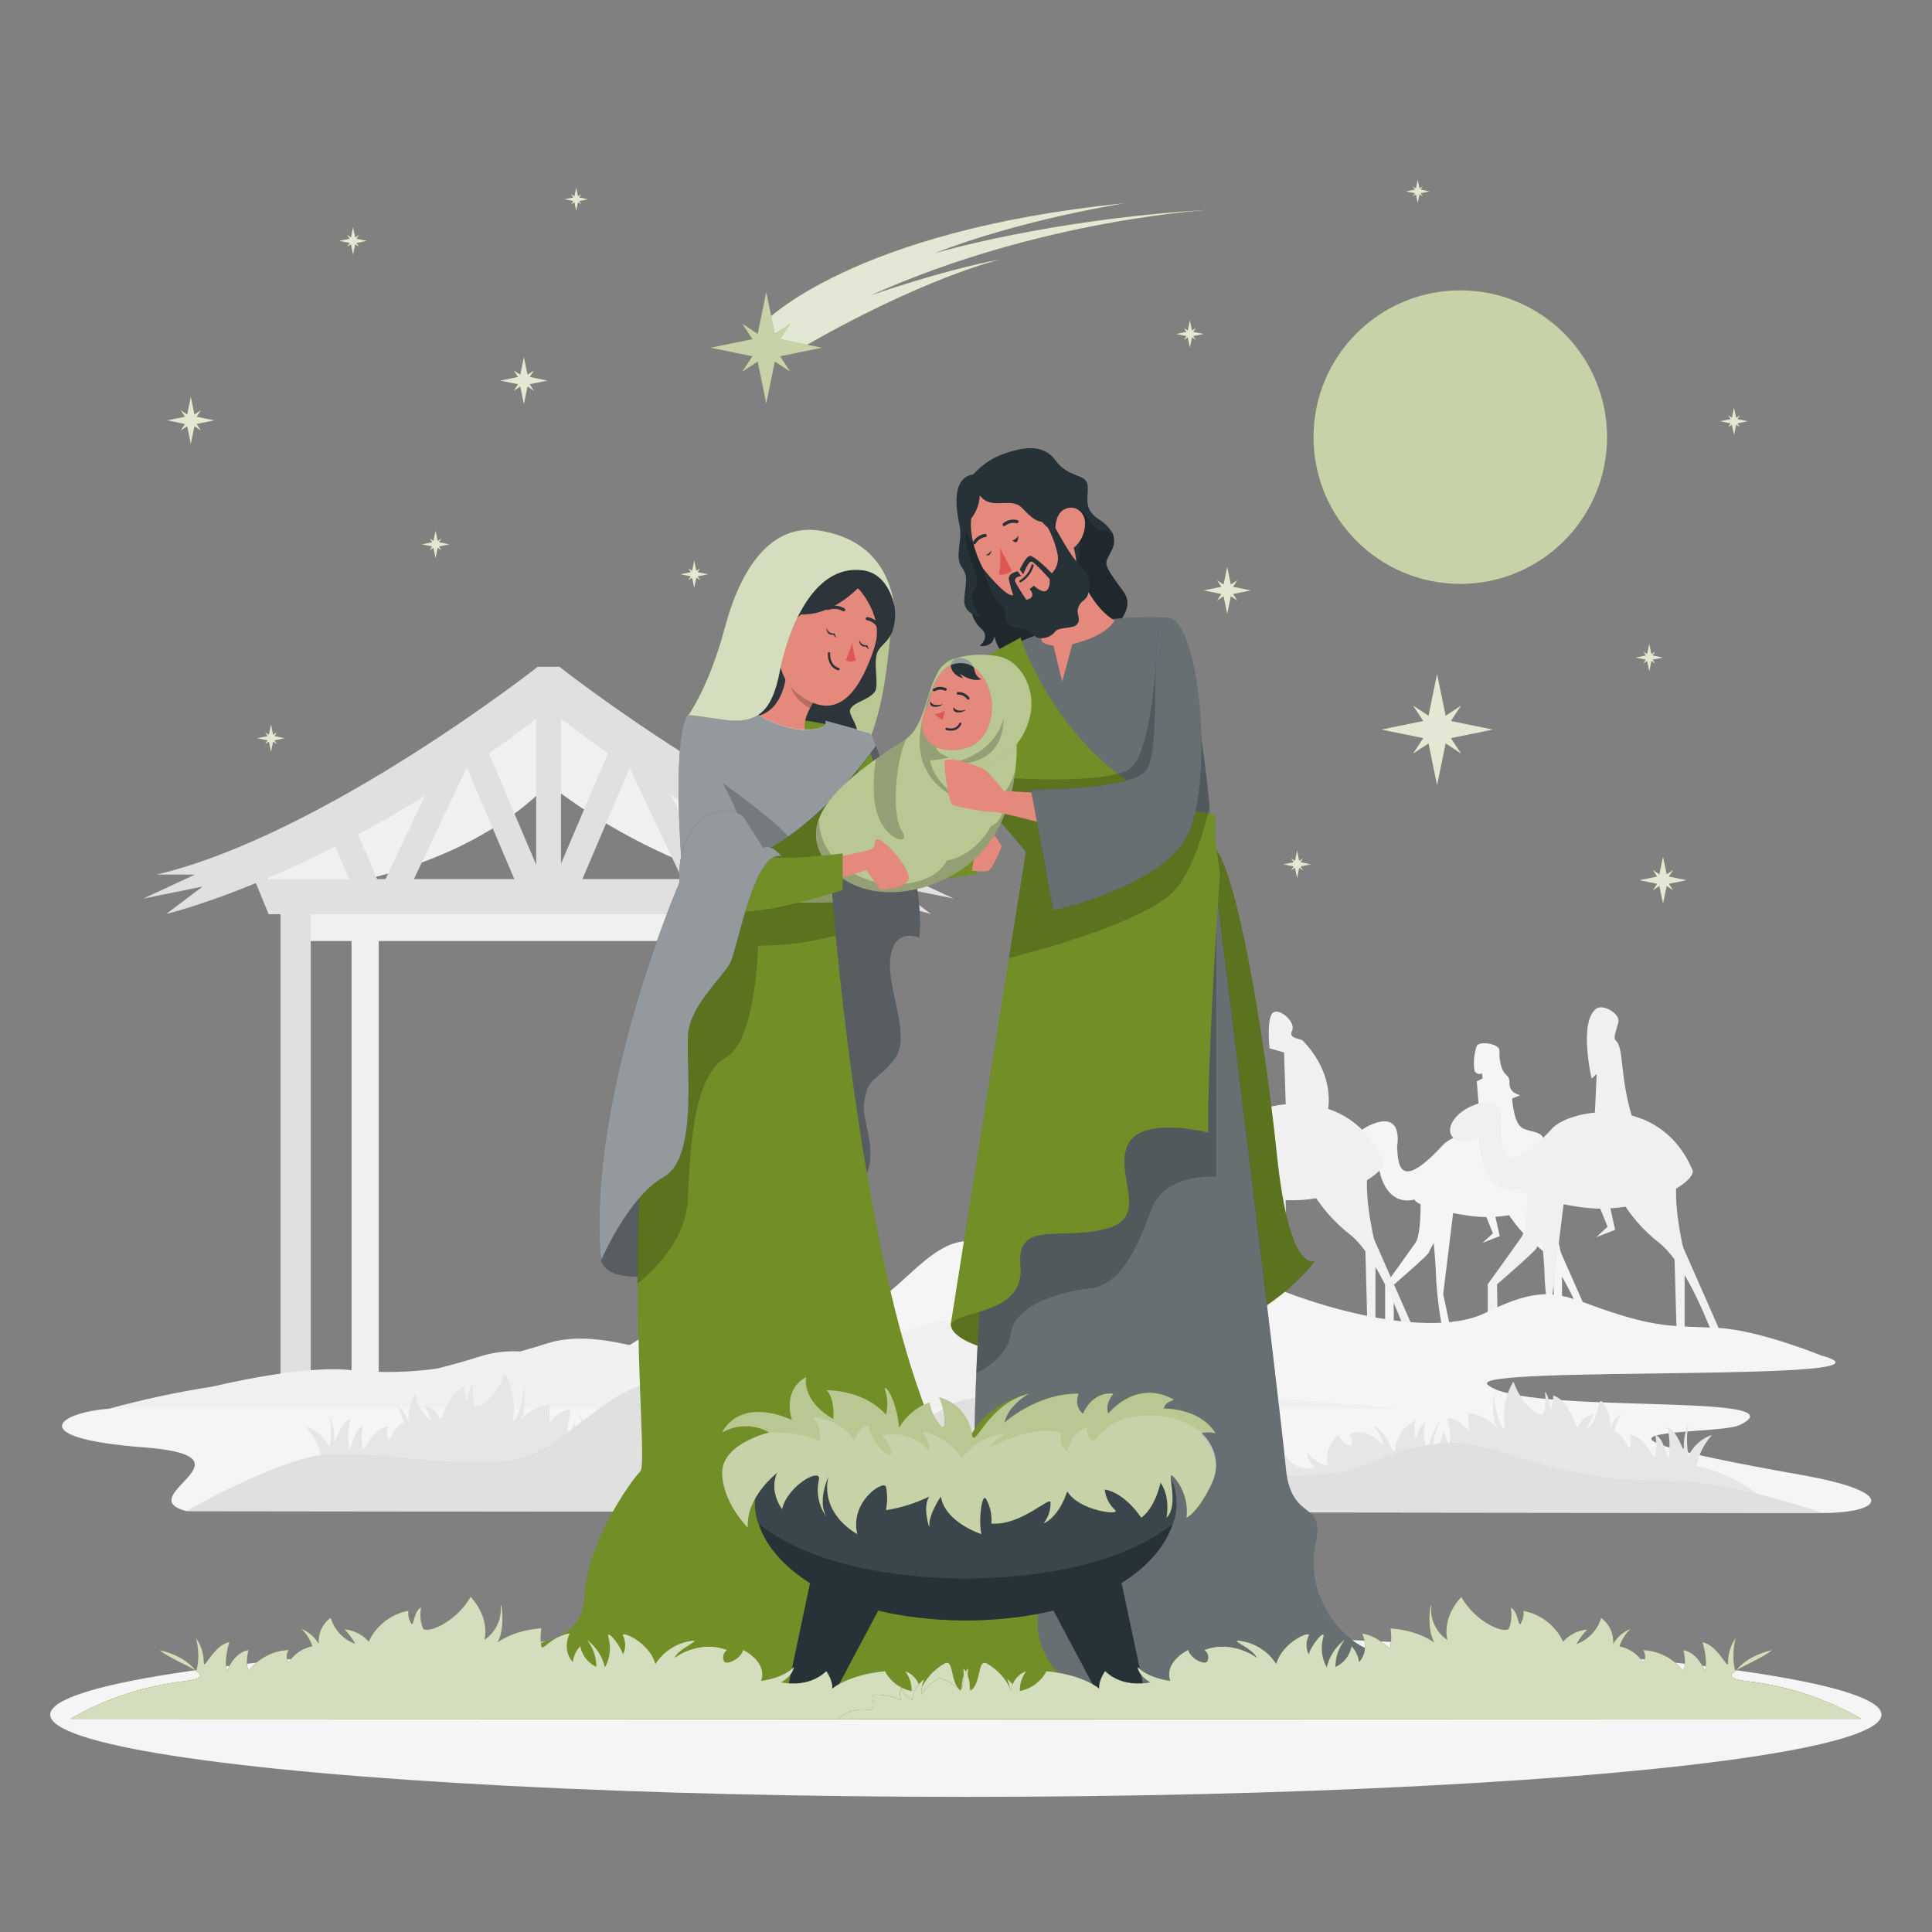 <?xml version="1.0" encoding="UTF-8" standalone="no"?>
<!DOCTYPE svg PUBLIC "-//W3C//DTD SVG 1.1//EN" "http://www.w3.org/Graphics/SVG/1.1/DTD/svg11.dtd">
<svg width="100%" height="100%" viewBox="0 0 500 500" version="1.1" xmlns="http://www.w3.org/2000/svg" xmlns:xlink="http://www.w3.org/1999/xlink" xml:space="preserve" xmlns:serif="http://www.serif.com/" style="fill-rule:evenodd;clip-rule:evenodd;stroke-linejoin:round;stroke-miterlimit:2;">
    <rect x="0" y="0" width="500" height="500" fill="#808080" stroke="none"/>
    <g>
        <g id="freepik--background-complete--inject-2" transform="matrix(1.14,0,0,1.14,-35.043,-34.569)">
            <path d="M182,334.43C182,334.43 123.62,345.9 107.73,346.69C91.84,347.48 67.42,349.22 55.5,350.13C43.58,351.04 36.34,356.84 63.3,358.89C90.26,360.94 60.19,370 73,373.36C73,373.36 431.31,373.8 444.52,373.8C457.73,373.8 462.37,369.17 439.52,365.13C375.81,353.83 420.52,356.36 425.68,353.83C441.1,346.3 375.81,351.69 368.43,344.63C363.88,340.27 467.3,344.25 444.04,338.01C420.78,331.77 182,334.43 182,334.43Z" style="fill:rgb(245,245,245);fill-rule:nonzero;"/>
            <path d="M347.9,290.61C348.12,294.34 348.14,301.34 358.32,290.24C361.89,286.35 380.19,282.79 386.95,298.76C387.95,301.02 376.63,308.19 364.1,306.3C351.57,304.41 351.88,302.61 351.88,302.61C351.88,302.61 344.19,305.4 343.32,292.06C343.32,292.06 339.5,293.76 338.03,292.06C336.56,290.36 338.24,287.37 341.71,285.78C349.6,282.17 347.9,290.61 347.9,290.61Z" style="fill:rgb(245,245,245);fill-rule:nonzero;"/>
            <path d="M358.15,331.81L360,331.81L358.37,324.07L360.89,303.55L355.12,301.46C355.12,301.46 356.73,315.96 356.78,321C357.011,324.628 357.469,328.239 358.15,331.81Z" style="fill:rgb(245,245,245);fill-rule:nonzero;"/>
            <path d="M347.07,331.81C347.25,330.64 347.07,322.06 347.07,322.06C347.07,322.06 355.27,314.98 355.15,314.61C355.03,314.24 361.66,303.31 361.66,303.31L353.18,299.87C353.18,299.87 353.67,310.17 352.08,312.45C350.49,314.73 345.19,322.06 345.19,322.06L345.19,331.81L347.07,331.81Z" style="fill:rgb(245,245,245);fill-rule:nonzero;"/>
            <path d="M383.26,316.45L383.7,331.81L385.34,331.81L385.34,315.81C385.34,315.81 382,303 384.49,298C386.98,293 375.03,301.45 375.03,301.45C375.15,302.45 381.3,314.73 383.26,316.45Z" style="fill:rgb(245,245,245);fill-rule:nonzero;"/>
            <path d="M380.19,313.63C385.08,317.46 389.69,328.82 390.85,331.81L392.39,331.81L392.6,331.69L385,314.48L379.07,299.87L372,304C374.052,307.73 376.838,311.006 380.19,313.63Z" style="fill:rgb(245,245,245);fill-rule:nonzero;"/>
            <path d="M372.89,279.59L367.38,279.59L366.92,289.59L364,296.42L369.66,310.31L367.32,312.45L371.2,310.93L367.94,296.42C367.94,296.42 376.88,294.55 375.06,289.18C374.009,286.066 373.282,282.853 372.89,279.59Z" style="fill:rgb(245,245,245);fill-rule:nonzero;"/>
            <path d="M367,288.81L366,275.81C366,275.81 370,273.64 370.44,273.99C370.88,274.34 373.65,275.73 373.92,278.86C374.19,281.99 374.7,285.64 376.53,286.51C378.36,287.38 380.53,287.12 381.13,288.77C381.612,289.869 382.4,290.807 383.4,291.47C384.4,292.133 384.4,295.64 377.7,294.16C373.728,293.34 370.039,291.495 367,288.81Z" style="fill:rgb(245,245,245);fill-rule:nonzero;"/>
            <path d="M373.42,279.94L375.86,278.94C375.86,278.94 373.33,278.51 373.42,276.25C373.51,273.99 372.12,274.94 371.42,271.9C370.72,268.86 371.68,268.72 370.55,267.9C369.42,267.08 366.29,266.74 365.94,267.9C365.396,269.559 365.219,271.316 365.42,273.05C365.446,273.656 365.952,274.141 366.559,274.141C366.771,274.141 366.98,274.082 367.16,273.97L367.94,279.92L373.42,279.94Z" style="fill:rgb(245,245,245);fill-rule:nonzero;"/>
            <path d="M301.29,285C301.54,289.15 301.56,296.94 312.89,284.59C316.89,280.25 337.23,276.29 344.75,294.07C345.82,296.58 333.27,304.56 319.32,302.46C305.37,300.36 305.72,298.35 305.72,298.35C305.72,298.35 297.16,301.45 296.19,286.61C296.19,286.61 291.94,288.5 290.3,286.61C288.66,284.72 290.54,281.39 294.41,279.61C303.18,275.59 301.29,285 301.29,285Z" style="fill:rgb(240,240,240);fill-rule:nonzero;"/>
            <path d="M313.33,334.43L315.53,334.43L313,322.22L315.8,299.38L309.37,297.06C309.37,297.06 311.17,313.19 311.23,318.8C311.23,322.23 312.41,329.38 313.33,334.43Z" style="fill:rgb(240,240,240);fill-rule:nonzero;"/>
            <path d="M302,334.43L302.77,333.71C302.77,333.71 300.13,331.71 300.37,330.97C300.61,330.23 300.37,319.97 300.37,319.97C300.37,319.97 309.5,312.09 309.37,311.68C309.24,311.27 316.62,299.1 316.62,299.1L307.19,295.27C307.19,295.27 307.73,306.73 305.96,309.27C304.19,311.81 298.3,319.97 298.3,319.97L298.3,332.2L300.23,334.43L302,334.43Z" style="fill:rgb(240,240,240);fill-rule:nonzero;"/>
            <path d="M341.24,334.43L343,334.43L343,313.06C343,313.06 339.32,298.81 342.06,293.22C344.8,287.63 331.53,297.06 331.53,297.06C331.67,298.15 338.53,311.83 340.69,313.74L341.24,334.43Z" style="fill:rgb(240,240,240);fill-rule:nonzero;"/>
            <path d="M328.07,299.93C330.372,304.068 333.488,307.698 337.23,310.6C343.52,315.52 349.4,331.66 349.4,331.66L351.04,330.66L342.61,311.5L336,295.28L328.07,299.93Z" style="fill:rgb(240,240,240);fill-rule:nonzero;"/>
            <path d="M326.55,266.61C332.08,272.45 333.43,279 331.66,285.06C329.89,291.12 322.31,291.42 322.31,291.42L322.73,307.96L318.16,308.78L321.16,306.96L318,290.57L322.71,283.7L322.24,269.25L318.94,268.31C318.94,268.31 318.21,261.47 319.71,260.24C321.21,259.01 324.99,262.4 324.06,264.31C323.13,266.22 326,266 326.55,266.61Z" style="fill:rgb(240,240,240);fill-rule:nonzero;"/>
            <path d="M371.51,286.9C371.76,291.04 371.78,298.83 383.11,286.49C387.11,282.15 407.45,278.19 414.97,295.97C416.04,298.48 403.49,306.46 389.54,304.36C375.59,302.26 375.94,300.25 375.94,300.25C375.94,300.25 367.38,303.35 366.41,288.51C366.41,288.51 362.16,290.4 360.52,288.51C358.88,286.62 360.76,283.29 364.63,281.51C373.4,277.51 371.51,286.9 371.51,286.9Z" style="fill:rgb(240,240,240);fill-rule:nonzero;"/>
            <path d="M383.21,334.43L385.34,334.43L383.18,324.14L386,301.3L379.55,299C379.55,299 381.34,315.13 381.41,320.74C381.72,325.337 382.321,329.909 383.21,334.43Z" style="fill:rgb(240,240,240);fill-rule:nonzero;"/>
            <path d="M371.59,334.43C370.99,333.85 370.45,333.22 370.59,332.89C370.83,332.21 370.59,321.89 370.59,321.89C370.59,321.89 379.72,314.01 379.59,313.6C379.46,313.19 386.8,301 386.8,301L377.37,297.17C377.37,297.17 377.91,308.63 376.14,311.17C374.37,313.71 368.48,321.87 368.48,321.87L368.48,334.09L368.74,334.4L371.59,334.43Z" style="fill:rgb(240,240,240);fill-rule:nonzero;"/>
            <path d="M411.41,334.43L413.18,334.43L413.18,315C413.18,315 409.5,300.75 412.24,295.15C414.98,289.55 401.71,299 401.71,299C401.84,300.09 408.71,313.76 410.87,315.68L411.41,334.43Z" style="fill:rgb(240,240,240);fill-rule:nonzero;"/>
            <path d="M398.29,301.85C400.591,305.986 403.707,309.613 407.45,312.51C413.74,317.44 419.62,333.57 419.62,333.57L421.26,332.62L412.83,313.46L406.22,297.2L398.29,301.85Z" style="fill:rgb(240,240,240);fill-rule:nonzero;"/>
            <path d="M397.55,266.55C399.55,268.35 398.29,275.19 401.71,285.3C403.71,291.3 393.78,293.36 393.78,293.36L397.41,309.51L393.09,311.2L395.69,308.82L389.4,293.36L392.68,285.71L393.21,274.14L392.07,275.19C392.07,275.19 389.07,262.46 393.07,259.33C394.6,258.14 398.67,260.42 398.12,262.47C397.57,264.52 396.92,266 397.55,266.55Z" style="fill:rgb(240,240,240);fill-rule:nonzero;"/>
            <path d="M170.65,337.62C170.65,337.62 184.65,328.14 192.95,326.62C201.25,325.1 218.73,330.32 227.59,326.8C236.45,323.28 245.09,306.35 256.24,314.1C267.39,321.85 275.24,331.03 284.82,326.62C294.4,322.21 298.67,310.4 309.82,317.56C320.97,324.72 353.7,335.48 368.09,328.3C382.48,321.12 385.71,324.69 396.86,328.3C408.01,331.91 411.7,331.3 420.86,331.79C430.02,332.28 444.09,338 444.09,338L170.65,337.62Z" style="fill:rgb(245,245,245);fill-rule:nonzero;"/>
            <path d="M97.09,243.95L110.55,243.95L110.55,344.08L116.72,344.08L116.72,243.95L193.82,243.95L193.82,344.08L199.99,344.08L199.99,243.95L213.45,243.95L213.45,233.49L97.09,233.49L97.09,243.95Z" style="fill:rgb(240,240,240);fill-rule:nonzero;"/>
            <path d="M155.27,184.24L85.27,225.81L95.56,232.81C95.56,232.81 133.02,231.14 155.3,208.29C155.3,208.29 182.63,231.1 216.15,233.5L222.87,225.82L155.27,184.24Z" style="fill:rgb(240,240,240);fill-rule:nonzero;"/>
            <rect x="94.43" y="233.49" width="6.86" height="111.14" style="fill:rgb(224,224,224);"/>
            <rect x="209.26" y="233.49" width="6.86" height="111.14" style="fill:rgb(224,224,224);"/>
            <path d="M218.81,237.87L91.73,237.87L88.45,229.89L222.09,229.89L218.81,237.87Z" style="fill:rgb(224,224,224);fill-rule:nonzero;"/>
            <path d="M76.71,231.59L63.29,234.31L75,228.87L66.32,228.87C104.39,219.8 152.82,181.69 152.82,181.69L157.73,181.69C157.73,181.69 206.15,219.8 244.22,228.87L235.57,228.87L247.25,234.31L233.84,231.59L242.06,237.8C242.06,237.8 202.66,228.61 155.27,191.29C107.88,228.61 68.49,237.8 68.49,237.8L76.71,231.59Z" style="fill:rgb(224,224,224);fill-rule:nonzero;"/>
            <rect x="152.46" y="188.28" width="5.63" height="44.52" style="fill:rgb(224,224,224);"/>
            <g transform="matrix(0.92,-0.391,0.391,0.92,-72.51,73.6)">
                <rect x="141.4" y="195.82" width="5.84" height="37.79" style="fill:rgb(224,224,224);"/>
            </g>
            <g transform="matrix(0.92,-0.391,0.391,0.92,-79.47,61.66)">
                <rect x="108.62" y="216.13" width="5.84" height="19.37" style="fill:rgb(224,224,224);"/>
            </g>
            <g transform="matrix(0.904,0.428,-0.428,0.904,104.29,-34.31)">
                <rect x="125.64" y="196.18" width="5.84" height="37.79" style="fill:rgb(224,224,224);"/>
            </g>
            <g transform="matrix(-0.92,-0.391,0.391,-0.92,235.16,477.36)">
                <rect x="163.3" y="195.82" width="5.84" height="37.79" style="fill:rgb(224,224,224);"/>
            </g>
            <g transform="matrix(-0.92,-0.391,0.391,-0.92,293.76,511.49)">
                <rect x="196.08" y="216.13" width="5.84" height="19.37" style="fill:rgb(224,224,224);"/>
            </g>
            <g transform="matrix(-0.904,0.428,-0.428,-0.904,438.45,331.7)">
                <rect x="179.07" y="196.18" width="5.84" height="37.79" style="fill:rgb(224,224,224);"/>
            </g>
            <path d="M286,341.43C274.09,341.31 253.8,337.43 250.23,331.18C248.68,328.48 242.38,330.35 234.36,333.18C230.25,330.92 216.65,337.58 203.36,341.64C202.543,341.666 201.725,341.646 200.91,341.58C183.91,340.22 168.08,331.1 154.91,335.31C152.95,335.943 150.923,336.547 148.83,337.12C145.824,336.953 142.811,337.315 139.93,338.19C136.8,339.19 133.47,340.14 130.03,341C123.702,341.898 117.29,342.032 110.93,341.4C101.93,340.35 87.86,343.04 78.93,345.11C71.045,346.334 63.236,348.004 55.54,350.11L348.78,350.11C348.78,350.11 332.25,348.68 314.26,347.23C314.26,347.25 297.91,341.55 286,341.43Z" style="fill:rgb(240,240,240);fill-rule:nonzero;"/>
            <path d="M432.31,371.67C427.692,367.392 422.005,364.438 415.85,363.12C416.393,360.501 417.614,358.07 419.39,356.07C417.028,356.86 415.097,358.595 414.06,360.86C413.615,358.38 413.615,355.84 414.06,353.36C413.317,355.11 412.956,356.999 413,358.9C413.044,360.801 411.57,354.9 409.29,354.28C409.751,356.442 409.865,358.663 409.63,360.86C409.395,363.057 408.7,356.66 406.51,356.07C406.814,357.652 406.814,359.278 406.51,360.86C406.206,362.442 404.65,356.4 400.69,356.07C401.062,356.976 401.062,357.994 400.69,358.9C400.318,359.806 399.6,355.9 397.23,355.21C397.516,353.789 398.061,352.433 398.84,351.21C397.633,352.034 396.741,353.244 396.31,354.64C396.471,352.516 395.856,350.405 394.58,348.7C393.304,346.995 393.95,352.92 391,354.64C391.397,353.486 391.92,352.379 392.56,351.34C391.006,351.622 389.691,352.662 389.06,354.11C388.429,355.558 387.62,348.44 383.32,347.11C383.406,348.093 383.263,349.082 382.9,350C382.537,350.918 382.57,347.14 381.47,346.34C381.673,347.898 381.592,349.481 381.23,351.01C380.868,352.539 376.49,350.01 374.3,343.95C372.574,346.889 371.87,350.319 372.3,353.7C372.73,357.081 369.94,351.61 369.94,346.46C369.94,346.46 369.09,350.94 370.44,354.36C368.795,352.495 366.504,351.32 364.03,351.07C364.174,352.43 364.174,353.8 364.03,355.16C363.061,353.715 361.594,352.675 359.91,352.24C358.226,351.805 361.12,355.92 359.46,358.77C359.376,357.501 359.007,356.267 358.38,355.16C358.214,356.965 357.375,358.644 356.03,359.86C356.01,357.732 356.468,355.627 357.37,353.7C358.272,351.773 355.53,355.53 354.76,359.96C354.007,357.782 353.832,355.446 354.25,353.18C353.201,354.227 352.472,355.553 352.15,357C351.716,355.627 351.716,354.153 352.15,352.78C349.568,353.948 347.779,356.387 347.44,359.2C347.101,362.013 345.82,354.76 342.36,353.97C343.456,355.006 344.245,356.324 344.64,357.78C345.035,359.236 341.18,353.58 337.05,356.02C337.649,356.73 337.811,357.716 337.47,358.58C336.124,358.346 335.034,357.342 334.69,356.02C332.576,357.674 331.569,360.387 332.09,363.02C330.167,362.652 328.465,361.537 327.36,359.92C327.522,361.255 328.183,362.481 329.21,363.35C326.706,364.194 323.93,363.13 322.63,360.83C322.069,362.089 321.783,363.452 321.79,364.83C321.797,366.208 319.51,361.64 314.12,360.83C314.12,360.83 312.94,364.67 310.24,365.33C310.227,363.781 310.544,362.247 311.17,360.83C311.796,359.413 309.17,361.9 308.97,365.2C308.388,362.903 307.196,360.805 305.52,359.13C303.844,357.455 304.76,364.01 302.99,365.33C302.99,365.33 303.24,362.03 302.06,360.19C302.06,360.19 302.41,363.61 301.6,365.33C301.6,365.33 301.13,363.75 298.6,362.33C298.6,362.33 296.3,364.57 295.98,366.15C295.945,364.949 296.09,363.749 296.41,362.59C295.341,363.97 294.722,365.646 294.64,367.39C294.558,369.134 293.64,366.81 293.04,364.57C292.814,365.496 292.814,366.464 293.04,367.39C291.965,366.654 290.71,366.225 289.41,366.15C288.11,366.075 289.65,368.56 288.65,369.71C288.65,369.71 286.38,368.49 283.76,371.71L432.31,371.67Z" style="fill:rgb(230,230,230);fill-rule:nonzero;"/>
            <path d="M87.27,369.76C91.885,365.476 97.573,362.518 103.73,361.2C103.187,358.581 101.966,356.15 100.19,354.15C102.552,354.94 104.483,356.675 105.52,358.94C105.965,356.46 105.965,353.92 105.52,351.44C106.271,353.196 106.639,355.091 106.6,357C106.561,358.909 108.03,353 110.31,352.39C109.849,354.548 109.734,356.766 109.97,358.96C110.206,361.154 110.9,354.76 113.09,354.17C112.786,355.752 112.786,357.378 113.09,358.96C113.394,360.542 114.95,354.5 118.91,354.17C118.539,355.077 118.539,356.093 118.91,357C119.281,357.907 120,354 122.37,353.31C122.084,351.889 121.539,350.533 120.76,349.31C121.964,350.137 122.856,351.345 123.29,352.74C123.724,354.135 122.95,349.18 125.02,346.81C125.02,346.81 125.65,351.03 128.6,352.74C128.203,351.586 127.68,350.479 127.04,349.44C128.591,349.728 129.903,350.767 130.54,352.21C131.177,353.653 131.98,346.54 136.28,345.21C136.194,346.193 136.337,347.182 136.7,348.1C137.063,349.018 137.03,345.25 138.13,344.44C137.927,346.002 138.008,347.587 138.37,349.12C138.732,350.653 143.11,348.12 145.3,342.05C147.028,344.992 147.732,348.426 147.3,351.81C146.868,355.194 149.66,349.72 149.66,344.56C149.66,344.56 150.51,349.04 149.16,352.47C150.805,350.604 153.095,349.425 155.57,349.17C155.426,350.53 155.426,351.9 155.57,353.26C156.541,351.819 158.008,350.784 159.69,350.35C161.372,349.916 158.48,354.02 160.14,356.87C160.225,355.601 160.594,354.367 161.22,353.26C161.386,355.065 162.225,356.744 163.57,357.96C163.59,355.836 163.132,353.734 162.23,351.81C161.328,349.886 164.07,353.63 164.84,358.06C165.593,355.882 165.768,353.546 165.35,351.28C166.399,352.327 167.128,353.653 167.45,355.1C167.882,353.73 167.882,352.26 167.45,350.89C170.033,352.051 171.824,354.488 172.16,357.3C172.496,360.112 173.78,352.86 177.24,352.07C176.142,353.108 175.353,354.431 174.96,355.89C174.567,357.349 178.42,351.68 182.55,354.12C181.951,354.834 181.79,355.822 182.13,356.69C183.479,356.454 184.569,355.446 184.91,354.12C187.02,355.777 188.027,358.487 187.51,361.12C189.431,360.753 191.132,359.642 192.24,358.03C192.077,359.362 191.416,360.585 190.39,361.45C192.894,362.302 195.676,361.237 196.97,358.93C197.529,360.189 197.815,361.552 197.81,362.93C197.805,364.308 200.09,359.73 205.48,358.93C205.48,358.93 206.66,362.77 209.36,363.43C209.373,361.881 209.056,360.347 208.43,358.93C207.804,357.513 210.43,360 210.63,363.3C211.214,361.004 212.406,358.907 214.08,357.23C215.754,355.553 214.84,362.11 216.61,363.43C216.61,363.43 216.36,360.14 217.54,358.29C217.54,358.29 217.19,361.72 218,363.43C218,363.43 218.47,361.85 221,360.43C221,360.43 223.3,362.67 223.62,364.25C223.655,363.049 223.51,361.849 223.19,360.69C224.259,362.07 224.878,363.746 224.96,365.49C225.042,367.234 225.96,364.91 226.56,362.67C226.784,363.597 226.784,364.563 226.56,365.49C227.637,364.76 228.891,364.331 230.19,364.25C231.489,364.169 229.95,366.66 230.95,367.81C230.95,367.81 233.22,366.59 235.84,369.81L87.27,369.76Z" style="fill:rgb(230,230,230);fill-rule:nonzero;"/>
            <path d="M73,373.36C73,373.36 92.06,362.46 103.3,360.69C114.54,358.92 138.3,364.95 150.37,360.9C162.44,356.85 174.15,337.4 189.3,346.3C204.45,355.2 215.15,365.76 228.12,360.69C241.09,355.62 246.94,342.06 262.12,350.28C277.3,358.5 321.74,370.87 341.29,362.63C360.84,354.39 365.23,358.48 380.38,362.63C395.53,366.78 400.55,366.08 412.94,366.63C425.33,367.18 444.55,373.8 444.55,373.8L73,373.36Z" style="fill:rgb(224,224,224);fill-rule:nonzero;"/>
        </g>
        <g id="freepik--Shadow--inject-2" transform="matrix(1.14,0,0,1.14,-35.043,-34.569)">
            <ellipse id="freepik--path--inject-2" cx="250" cy="419.58" rx="207.86" ry="18.66" style="fill:rgb(245,245,245);"/>
        </g>
        <g id="freepik--Stars--inject-2" transform="matrix(1.14,0,0,1.14,-35.043,-34.569)">
            <path d="M162.22,75.97L164.23,75.56L162.22,75.15L162.71,74.41L161.97,74.9L161.55,72.89L161.14,74.9L160.4,74.41L160.89,75.15L158.88,75.56L160.89,75.97L160.4,76.72L161.14,76.23L161.55,78.24L161.97,76.23L162.71,76.72L162.22,75.97Z" style="fill:rgb(114,142,39);fill-rule:nonzero;"/>
            <path d="M162.22,75.97L164.23,75.56L162.22,75.15L162.71,74.41L161.97,74.9L161.55,72.89L161.14,74.9L160.4,74.41L160.89,75.15L158.88,75.56L160.89,75.97L160.4,76.72L161.14,76.23L161.55,78.24L161.97,76.23L162.71,76.72L162.22,75.97Z" style="fill:white;fill-opacity:0.8;fill-rule:nonzero;"/>
            <path d="M353.25,74.19L355.26,73.78L353.25,73.36L353.75,72.62L353,73.11L352.59,71.1L352.18,73.11L351.44,72.62L351.93,73.36L349.92,73.78L351.93,74.19L351.44,74.93L352.18,74.44L352.59,76.45L353,74.44L353.75,74.93L353.25,74.19Z" style="fill:rgb(114,142,39);fill-rule:nonzero;"/>
            <path d="M353.25,74.19L355.26,73.78L353.25,73.36L353.75,72.62L353,73.11L352.59,71.1L352.18,73.11L351.44,72.62L351.93,73.36L349.92,73.78L351.93,74.19L351.44,74.93L352.18,74.44L352.59,76.45L353,74.44L353.75,74.93L353.25,74.19Z" style="fill:white;fill-opacity:0.8;fill-rule:nonzero;"/>
            <path d="M310.66,165.18L314.68,164.35L310.66,163.53L311.64,162.04L310.16,163.02L309.33,159L308.51,163.02L307.02,162.04L308.01,163.53L303.99,164.35L308.01,165.18L307.02,166.66L308.51,165.68L309.33,169.7L310.16,165.68L311.64,166.66L310.66,165.18Z" style="fill:rgb(114,142,39);fill-rule:nonzero;"/>
            <path d="M310.66,165.18L314.68,164.35L310.66,163.53L311.64,162.04L310.16,163.02L309.33,159L308.51,163.02L307.02,162.04L308.01,163.53L303.99,164.35L308.01,165.18L307.02,166.66L308.51,165.68L309.33,169.7L310.16,165.68L311.64,166.66L310.66,165.18Z" style="fill:white;fill-opacity:0.8;fill-rule:nonzero;"/>
            <path d="M409.6,230.97L413.62,230.14L409.6,229.32L410.58,227.83L409.1,228.81L408.27,224.79L407.45,228.81L405.96,227.83L406.94,229.32L402.92,230.14L406.94,230.97L405.96,232.45L407.45,231.47L408.27,235.49L409.1,231.47L410.58,232.45L409.6,230.97Z" style="fill:rgb(114,142,39);fill-rule:nonzero;"/>
            <path d="M409.6,230.97L413.62,230.14L409.6,229.32L410.58,227.83L409.1,228.81L408.27,224.79L407.45,228.81L405.96,227.83L406.94,229.32L402.92,230.14L406.94,230.97L405.96,232.45L407.45,231.47L408.27,235.49L409.1,231.47L410.58,232.45L409.6,230.97Z" style="fill:white;fill-opacity:0.8;fill-rule:nonzero;"/>
            <path d="M151,117.55L155.02,116.73L151,115.9L151.98,114.42L150.5,115.4L149.67,111.38L148.85,115.4L147.36,114.42L148.34,115.9L144.32,116.73L148.34,117.55L147.36,119.04L148.85,118.06L149.67,122.08L150.5,118.06L151.98,119.04L151,117.55Z" style="fill:rgb(114,142,39);fill-rule:nonzero;"/>
            <path d="M151,117.55L155.02,116.73L151,115.9L151.98,114.42L150.5,115.4L149.67,111.38L148.85,115.4L147.36,114.42L148.34,115.9L144.32,116.73L148.34,117.55L147.36,119.04L148.85,118.06L149.67,122.08L150.5,118.06L151.98,119.04L151,117.55Z" style="fill:white;fill-opacity:0.8;fill-rule:nonzero;"/>
            <path d="M75.38,126.58L79.4,125.75L75.38,124.93L76.36,123.44L74.88,124.43L74.06,120.41L73.23,124.43L71.75,123.44L72.73,124.93L68.71,125.75L72.73,126.58L71.75,128.06L73.23,127.08L74.06,131.1L74.88,127.08L76.36,128.06L75.38,126.58Z" style="fill:rgb(114,142,39);fill-rule:nonzero;"/>
            <path d="M75.38,126.58L79.4,125.75L75.38,124.93L76.36,123.44L74.88,124.43L74.06,120.41L73.23,124.43L71.75,123.44L72.73,124.93L68.71,125.75L72.73,126.58L71.75,128.06L73.23,127.08L74.06,131.1L74.88,127.08L76.36,128.06L75.38,126.58Z" style="fill:white;fill-opacity:0.8;fill-rule:nonzero;"/>
            <path d="M360.12,197.89L369.63,195.95L360.12,194L362.44,190.49L358.93,192.81L356.98,183.31L355.04,192.81L351.52,190.49L353.84,194L344.34,195.95L353.84,197.89L351.52,201.41L355.04,199.09L356.98,208.59L358.93,199.09L362.44,201.41L360.12,197.89Z" style="fill:rgb(114,142,39);fill-rule:nonzero;"/>
            <path d="M360.12,197.89L369.63,195.95L360.12,194L362.44,190.49L358.93,192.81L356.98,183.31L355.04,192.81L351.52,190.49L353.84,194L344.34,195.95L353.84,197.89L351.52,201.41L355.04,199.09L356.98,208.59L358.93,199.09L362.44,201.41L360.12,197.89Z" style="fill:white;fill-opacity:0.8;fill-rule:nonzero;"/>
            <path d="M425.17,126.44L427.51,125.95L425.17,125.47L425.74,124.61L424.87,125.18L424.39,122.83L423.91,125.18L423.04,124.61L423.61,125.47L421.26,125.95L423.61,126.44L423.04,127.31L423.91,126.73L424.39,129.08L424.87,126.73L425.74,127.31L425.17,126.44Z" style="fill:rgb(114,142,39);fill-rule:nonzero;"/>
            <path d="M425.17,126.44L427.51,125.95L425.17,125.47L425.74,124.61L424.87,125.18L424.39,122.83L423.91,125.18L423.04,124.61L423.61,125.47L421.26,125.95L423.61,126.44L423.04,127.31L423.91,126.73L424.39,129.08L424.87,126.73L425.74,127.31L425.17,126.44Z" style="fill:white;fill-opacity:0.8;fill-rule:nonzero;"/>
            <path d="M405.92,180.08L408.27,179.6L405.92,179.12L406.5,178.25L405.63,178.82L405.15,176.47L404.67,178.82L403.8,178.25L404.37,179.12L402.02,179.6L404.37,180.08L403.8,180.95L404.67,180.38L405.15,182.73L405.63,180.38L406.5,180.95L405.92,180.08Z" style="fill:rgb(114,142,39);fill-rule:nonzero;"/>
            <path d="M405.92,180.08L408.27,179.6L405.92,179.12L406.5,178.25L405.63,178.82L405.15,176.47L404.67,178.82L403.8,178.25L404.37,179.12L402.02,179.6L404.37,180.08L403.8,180.95L404.67,180.38L405.15,182.73L405.63,180.38L406.5,180.95L405.92,180.08Z" style="fill:white;fill-opacity:0.8;fill-rule:nonzero;"/>
            <path d="M301.64,106.62L303.99,106.14L301.64,105.66L302.21,104.79L301.34,105.36L300.86,103.01L300.38,105.36L299.51,104.79L300.08,105.66L297.74,106.14L300.08,106.62L299.51,107.49L300.38,106.91L300.86,109.26L301.34,106.91L302.21,107.49L301.64,106.62Z" style="fill:rgb(114,142,39);fill-rule:nonzero;"/>
            <path d="M301.64,106.62L303.99,106.14L301.64,105.66L302.21,104.79L301.34,105.36L300.86,103.01L300.38,105.36L299.51,104.79L300.08,105.66L297.74,106.14L300.08,106.62L299.51,107.49L300.38,106.91L300.86,109.26L301.34,106.91L302.21,107.49L301.64,106.62Z" style="fill:white;fill-opacity:0.8;fill-rule:nonzero;"/>
            <path d="M111.67,85.48L114.01,85L111.67,84.52L112.24,83.65L111.37,84.23L110.89,81.88L110.41,84.23L109.54,83.65L110.11,84.52L107.76,85L110.11,85.48L109.54,86.35L110.41,85.78L110.89,88.13L111.37,85.78L112.24,86.35L111.67,85.48Z" style="fill:rgb(114,142,39);fill-rule:nonzero;"/>
            <path d="M111.67,85.48L114.01,85L111.67,84.52L112.24,83.65L111.37,84.23L110.89,81.88L110.41,84.23L109.54,83.65L110.11,84.52L107.76,85L110.11,85.48L109.54,86.35L110.41,85.78L110.89,88.13L111.37,85.78L112.24,86.35L111.67,85.48Z" style="fill:white;fill-opacity:0.8;fill-rule:nonzero;"/>
            <path d="M189.12,161.17L191.47,160.69L189.12,160.21L189.69,159.34L188.82,159.91L188.34,157.56L187.86,159.91L186.99,159.34L187.57,160.21L185.22,160.69L187.57,161.17L186.99,162.04L187.86,161.46L188.34,163.81L188.82,161.46L189.69,162.04L189.12,161.17Z" style="fill:rgb(114,142,39);fill-rule:nonzero;"/>
            <path d="M189.12,161.17L191.47,160.69L189.12,160.21L189.69,159.34L188.82,159.91L188.34,157.56L187.86,159.91L186.99,159.34L187.57,160.21L185.22,160.69L187.57,161.17L186.99,162.04L187.86,161.46L188.34,163.81L188.82,161.46L189.69,162.04L189.12,161.17Z" style="fill:white;fill-opacity:0.8;fill-rule:nonzero;"/>
            <path d="M325.98,227.02L328.33,226.54L325.98,226.06L326.55,225.19L325.68,225.76L325.2,223.41L324.72,225.76L323.85,225.19L324.43,226.06L322.08,226.54L324.43,227.02L323.85,227.89L324.72,227.31L325.2,229.66L325.68,227.31L326.55,227.89L325.98,227.02Z" style="fill:rgb(114,142,39);fill-rule:nonzero;"/>
            <path d="M325.98,227.02L328.33,226.54L325.98,226.06L326.55,225.19L325.68,225.76L325.2,223.41L324.72,225.76L323.85,225.19L324.43,226.06L322.08,226.54L324.43,227.02L323.85,227.89L324.72,227.31L325.2,229.66L325.68,227.31L326.55,227.89L325.98,227.02Z" style="fill:white;fill-opacity:0.8;fill-rule:nonzero;"/>
            <path d="M93.03,198.39L95.38,197.91L93.03,197.43L93.61,196.56L92.74,197.13L92.26,194.78L91.78,197.13L90.91,196.56L91.48,197.43L89.13,197.91L91.48,198.39L90.91,199.26L91.78,198.68L92.26,201.03L92.74,198.68L93.61,199.26L93.03,198.39Z" style="fill:rgb(114,142,39);fill-rule:nonzero;"/>
            <path d="M93.03,198.39L95.38,197.91L93.03,197.43L93.61,196.56L92.74,197.13L92.26,194.78L91.78,197.13L90.91,196.56L91.48,197.43L89.13,197.91L91.48,198.39L90.91,199.26L91.78,198.68L92.26,201.03L92.74,198.68L93.61,199.26L93.03,198.39Z" style="fill:white;fill-opacity:0.8;fill-rule:nonzero;"/>
            <path d="M130.4,154.38L132.75,153.9L130.4,153.42L130.97,152.55L130.1,153.13L129.62,150.78L129.14,153.13L128.27,152.55L128.85,153.42L126.5,153.9L128.85,154.38L128.27,155.25L129.14,154.68L129.62,157.03L130.1,154.68L130.97,155.25L130.4,154.38Z" style="fill:rgb(114,142,39);fill-rule:nonzero;"/>
            <path d="M130.4,154.38L132.75,153.9L130.4,153.42L130.97,152.55L130.1,153.13L129.62,150.78L129.14,153.13L128.27,152.55L128.85,153.42L126.5,153.9L128.85,154.38L128.27,155.25L129.14,154.68L129.62,157.03L130.1,154.68L130.97,155.25L130.4,154.38Z" style="fill:white;fill-opacity:0.8;fill-rule:nonzero;"/>
        </g>
        <g id="freepik--Moon--inject-2" transform="matrix(1.14,0,0,1.14,-35.043,-34.569)">
            <circle cx="362.25" cy="129.56" r="33.32" style="fill:rgb(114,142,39);"/>
            <circle cx="362.25" cy="129.56" r="33.32" style="fill:white;fill-opacity:0.6;"/>
        </g>
        <g id="freepik--shooting-star--inject-2" transform="matrix(1.14,0,0,1.14,-35.043,-34.569)">
            <path d="M204.2,103.54C204.2,103.54 223.83,82.67 286.2,76.45C286.2,76.45 262.6,80.09 242.84,87.84C242.84,87.84 269.01,79.99 306.02,77.91C306.02,77.91 267.17,79.91 228.32,97.41C228.32,97.41 244.16,91.78 257.83,89.21C257.83,89.21 240.18,93.32 211.83,109.82L204.6,111.24L204.2,103.54Z" style="fill:rgb(114,142,39);fill-rule:nonzero;"/>
            <path d="M204.2,103.54C204.2,103.54 223.83,82.67 286.2,76.45C286.2,76.45 262.6,80.09 242.84,87.84C242.84,87.84 269.01,79.99 306.02,77.91C306.02,77.91 267.17,79.91 228.32,97.41C228.32,97.41 244.16,91.78 257.83,89.21C257.83,89.21 240.18,93.32 211.83,109.82L204.6,111.24L204.2,103.54Z" style="fill:white;fill-opacity:0.8;fill-rule:nonzero;"/>
            <path d="M207.83,111.21L217.34,109.26L207.83,107.32L210.15,103.8L206.64,106.12L204.69,96.62L202.75,106.12L199.23,103.8L201.55,107.32L192.05,109.26L201.55,111.21L199.23,114.72L202.75,112.4L204.69,121.91L206.64,112.4L210.15,114.72L207.83,111.21Z" style="fill:rgb(114,142,39);fill-rule:nonzero;"/>
            <path d="M207.83,111.21L217.34,109.26L207.83,107.32L210.15,103.8L206.64,106.12L204.69,96.62L202.75,106.12L199.23,103.8L201.55,107.32L192.05,109.26L201.55,111.21L199.23,114.72L202.75,112.4L204.69,121.91L206.64,112.4L210.15,114.72L207.83,111.21Z" style="fill:white;fill-opacity:0.6;fill-rule:nonzero;"/>
        </g>
        <g id="freepik--Characters--inject-2" transform="matrix(1.14,0,0,1.14,-35.043,-34.569)">
            <path d="M250.06,154.74C250.72,156.23 251.11,161.43 250.85,164.65C250.59,167.87 251.37,171.19 253.51,173.06C255.65,174.93 253.17,176.96 253.17,176.96C256.42,177.31 256.51,174.61 256.51,174.61C256.51,174.61 257.17,181.08 264.9,181.29C272.63,181.5 290.9,171.58 285.79,164.65C280.68,157.72 281.57,158.53 283.02,155.41C283.741,154.199 283.856,152.718 283.33,151.41C282.532,150.032 281.383,148.889 280,148.1C276.43,145.71 278,142.84 277.62,140.33C277.24,137.82 273.27,138.88 270.3,134.79C267.33,130.7 262.03,131.87 257.06,134.02C252.09,136.17 250.13,141.62 249.63,146.36C249.269,149.156 249.415,151.995 250.06,154.74Z" style="fill:rgb(38,50,56);fill-rule:nonzero;"/>
            <path d="M250.06,154.74C250.72,156.23 251.11,161.43 250.85,164.65C250.59,167.87 251.37,171.19 253.51,173.06C255.65,174.93 253.17,176.96 253.17,176.96C256.42,177.31 256.51,174.61 256.51,174.61C256.51,174.61 257.17,181.08 264.9,181.29C272.63,181.5 290.9,171.58 285.79,164.65C280.68,157.72 281.57,158.53 283.02,155.41C283.741,154.199 283.856,152.718 283.33,151.41C282.11,150.92 280.74,150.84 279.72,150.41C277.84,149.55 276.66,144.06 274.08,146.41C271.5,148.76 252.93,142.11 250.08,145.83C249.94,146.01 249.79,146.22 249.64,146.45C249.287,149.216 249.429,152.024 250.06,154.74Z" style="fill-opacity:0.2;fill-rule:nonzero;"/>
            <path d="M246.61,330.75C245.97,336.29 268.26,341.91 293.61,336.81C318.96,331.71 329.3,316.51 329.3,316.51C329.3,316.51 323.5,320.2 320.59,292.24C317.68,264.28 311.36,227.36 306.35,222.62C301.34,217.88 246.61,330.75 246.61,330.75Z" style="fill:rgb(114,142,39);fill-rule:nonzero;"/>
            <path d="M246.61,330.75C245.97,336.29 268.26,341.91 293.61,336.81C318.96,331.71 329.3,316.51 329.3,316.51C329.3,316.51 323.5,320.2 320.59,292.24C317.68,264.28 311.36,227.36 306.35,222.62C301.34,217.88 246.61,330.75 246.61,330.75Z" style="fill-opacity:0.2;fill-rule:nonzero;"/>
            <path d="M343.71,405.67C333.16,402.57 327.13,390.74 329.39,380.67C331.65,370.6 323.74,376.22 322.61,363.4C321.48,350.58 306.5,229.4 306.47,229.24C304.01,183.1 296.14,170.55 296.14,170.55C268.66,169.39 255.49,179.74 255.49,179.74C255.49,179.74 263.38,211.66 263.67,226.65C263.67,226.95 247.99,335.91 252.88,383.73C252.88,383.73 243.94,389.17 246.88,394.94C249.82,400.71 231,408 237.05,417.74L352.48,417.74C352.48,417.74 354.27,408.78 343.71,405.67Z" style="fill:rgb(38,50,56);fill-rule:nonzero;"/>
            <path d="M237.05,417.74L352.47,417.74C352.47,417.74 354.26,408.74 343.71,405.67C333.16,402.6 327.13,390.74 329.39,380.67C331.65,370.6 323.73,376.22 322.6,363.4C321.47,350.58 306.49,229.4 306.47,229.24C304.01,183.1 296.14,170.55 296.14,170.55C268.66,169.39 255.49,179.74 255.49,179.74C255.49,179.74 263.37,211.66 263.66,226.65C263.66,226.73 262.66,233.87 261.19,245.26C258.31,268.05 253.77,307.85 252.36,342.11C251.71,357.89 251.73,372.5 252.88,383.73C252.88,383.73 243.94,389.17 246.88,394.94C249.82,400.71 231,408 237.05,417.74Z" style="fill:white;fill-opacity:0.3;fill-rule:nonzero;"/>
            <path d="M267.2,175.21C270.2,173.7 269.6,172.21 269.63,170.11C269.63,168.91 266.26,164.65 266.26,164.65L275.01,155.72C275.27,161.31 279.16,168.53 283.75,171.18C281.98,174.25 276.89,175.9 274.17,176.59L271.88,185.08L269.88,176.89C268.42,176.73 266.88,176.3 267.2,175.21Z" style="fill:rgb(228,137,123);fill-rule:nonzero;"/>
            <path d="M252.36,342.08C254.68,340.92 259.6,337.93 260.2,333.08C260.99,326.75 271.02,323.59 278.2,322.8C285.38,322.01 288.97,313.3 292.14,304.86C295.31,296.42 306.85,297.48 306.85,297.48L306.85,242L261.21,245.28C258.31,268 253.77,307.82 252.36,342.08Z" style="fill-opacity:0.2;fill-rule:nonzero;"/>
            <path d="M248.33,145.19C248.33,145.19 250,155.83 256.61,158C263.22,160.17 257.27,141.31 257.27,141.31L248.33,145.19Z" style="fill:rgb(38,50,56);fill-rule:nonzero;"/>
            <path d="M274.79,161.18C273.554,165.33 269.67,168.166 265.34,168.08C262.604,168.078 259.969,167.029 257.98,165.15C257.698,164.892 257.431,164.618 257.18,164.33C252.58,158.96 248.31,148.33 253.59,142.24C257.308,137.868 263.964,137.326 268.34,141.04C269.6,142.097 270.587,143.442 271.22,144.96C274.31,152 276.46,155.93 274.79,161.18Z" style="fill:rgb(228,137,123);fill-rule:nonzero;"/>
            <path d="M257.73,154.64C257.94,156.673 257.87,158.726 257.52,160.74C258.573,160.888 259.64,160.57 260.44,159.87L257.73,154.64Z" style="fill:rgb(222,87,83);fill-rule:nonzero;"/>
            <path d="M251.91,153.9C252.045,153.907 252.173,153.837 252.24,153.72C252.706,152.916 253.519,152.373 254.44,152.25C254.618,152.22 254.749,152.065 254.749,151.885C254.749,151.705 254.618,151.55 254.44,151.52C253.272,151.64 252.231,152.319 251.65,153.34C251.541,153.51 251.59,153.74 251.76,153.85C251.807,153.875 251.858,153.892 251.91,153.9Z" style="fill:rgb(38,50,56);fill-rule:nonzero;"/>
            <path d="M261.82,149C261.887,148.965 261.94,148.909 261.97,148.84C262.015,148.649 261.899,148.453 261.71,148.4C260.569,148.102 259.351,148.379 258.45,149.14C258.38,149.206 258.34,149.298 258.34,149.395C258.34,149.492 258.38,149.584 258.45,149.65C258.518,149.718 258.609,149.756 258.705,149.756C258.801,149.756 258.892,149.718 258.96,149.65C259.688,149.07 260.651,148.87 261.55,149.11C261.651,149.111 261.748,149.071 261.82,149Z" style="fill:rgb(38,50,56);fill-rule:nonzero;"/>
            <path d="M261.87,139L262.87,142.25C264.172,142.268 265.252,143.301 265.33,144.6C265.51,147.6 268.8,150.98 271.51,151.67C271.51,151.67 271.06,150.53 272.12,150.36C273.18,150.19 275.58,156.14 275,159.76C275,159.76 276.64,155.98 275.43,149.15C274.32,142.83 272.35,138.03 270.2,136.37L261.87,139Z" style="fill:rgb(38,50,56);fill-rule:nonzero;"/>
            <path d="M262.89,142.28C250.12,137.03 248.35,150.12 248.33,145.19C248.33,140.53 253.98,133.55 262.02,132.57C270.06,131.59 272.02,139.64 272.02,139.64C272.02,139.64 265.08,143.17 262.89,142.28Z" style="fill:rgb(38,50,56);fill-rule:nonzero;"/>
            <path d="M262.4,162.53C262.309,162.528 262.225,162.479 262.18,162.4C262.16,162.363 262.149,162.322 262.149,162.28C262.149,162.188 262.2,162.104 262.28,162.06C263.552,161.283 264.49,160.06 264.91,158.63C264.938,158.518 265.039,158.438 265.155,158.438C265.293,158.438 265.407,158.552 265.407,158.69C265.407,158.71 265.405,158.73 265.4,158.75C264.955,160.322 263.924,161.665 262.52,162.5C262.483,162.519 262.442,162.529 262.4,162.53Z" style="fill:rgb(38,50,56);fill-rule:nonzero;"/>
            <path d="M248.6,149.79C247.95,146.59 246.32,138.4 252.11,137.98C253.91,137.85 254.83,138.34 255.25,139.07C257.66,136.19 264.06,135.72 267.25,137.23C271.61,139.23 274.7,146.99 270.59,148.31C266.48,149.63 265.41,148.31 262.7,145.58C260.17,143.03 255.78,146.32 253.16,142.77C253.093,144.717 252.39,146.589 251.16,148.1C247.03,152.51 254.24,161.16 252.16,163.8C250.08,166.44 253.42,170.4 253.42,170.4C253.42,170.4 249.42,169.89 249.64,166.4C249.86,162.91 250.7,161.28 249.05,159.03C247.4,156.78 249.26,153 248.6,149.79Z" style="fill:rgb(38,50,56);fill-rule:nonzero;"/>
            <path d="M277.06,149C277.106,150.923 276.386,152.787 275.06,154.18C273.28,156 271.11,154.72 270.53,152.37C270.03,150.27 270.32,146.74 272.64,145.82C274.96,144.9 277,146.65 277.06,149Z" style="fill:rgb(228,137,123);fill-rule:nonzero;"/>
            <path d="M260.76,165.42C260.327,164.233 259.992,163.012 259.76,161.77C259.6,160.43 261.76,160.02 261.76,160.02L262.6,161.1C262.6,161.1 261.14,161.15 261.16,162.16C261.16,162.68 263.73,166.48 263.73,166.48C263.73,166.48 266.24,166.08 264.49,164.06L265.43,163.27C265.43,163.27 267.29,165.05 268.25,164.44C269.21,163.83 269.04,161.81 269.04,161.81C269.04,161.81 265.59,157.81 264.87,157.81C264.15,157.81 263.02,160.71 263.02,160.71L262.24,159.61C262.24,159.61 263.51,156.85 264.46,156.54C265.41,156.23 269.53,160.47 269.53,160.47C270.575,159.39 271.073,157.89 270.88,156.4C270.446,154.211 269.691,152.098 268.64,150.13L270.29,150.13C270.29,150.13 274.1,157.13 275.49,158.13C275.672,158.273 275.8,158.474 275.85,158.7C277.808,160.061 278.629,162.576 277.85,164.83C277.35,166.83 276.24,166.45 275.58,168.09C274.92,169.73 276.24,170.74 275.31,171.98C274.38,173.22 271.03,172.52 270.23,173.77C269.27,174.95 267.704,175.467 266.23,175.09C265.33,174.63 264.07,172.91 261.84,172.84C259.61,172.77 259.12,171.72 258.95,169.52C258.78,167.32 258.27,168.43 256.88,166.43C255.49,164.43 253.77,159.22 253.77,159.22C253.77,159.22 259.19,166.12 260.76,165.42Z" style="fill:rgb(38,50,56);fill-rule:nonzero;"/>
            <path d="M255.79,155.25C255.79,155.25 255.73,156.81 254.44,156.3C254.44,156.3 255.18,156.34 255.79,155.25Z" style="fill:rgb(38,50,56);fill-rule:nonzero;"/>
            <path d="M261.9,151.93C261.9,151.93 261.98,154.48 260.54,152.93C260.54,153 261.28,153 261.9,151.93Z" style="fill:rgb(38,50,56);fill-rule:nonzero;"/>
            <path d="M262.4,175.07C262.4,175.07 274.19,210.81 306.63,215.26L306.63,220.87L307.68,228.65C307.68,228.65 304.78,270.79 305.04,287.45C305.04,287.45 289.7,283.45 286.69,290.35C283.68,297.25 292.12,306.75 281.57,309.35C271.02,311.95 261.42,307.24 262.4,317.79C263.38,328.34 249.8,327.66 246.61,330.72L263.61,223.64L244.1,200.78L253.9,179.7L262.4,175.07Z" style="fill:rgb(114,142,39);fill-rule:nonzero;"/>
            <path d="M263.55,224.15L259.78,247.83L260.89,247.54C271.27,244.81 292.14,238.65 297.72,232.09C301.06,228.15 303.4,221.34 304.97,214.98C305.09,214.473 305.21,213.973 305.33,213.48C304.57,205.48 303.65,198.88 302.69,193.42L293.11,181.2C293.11,181.2 291.95,202.72 286.68,205.2C285.972,205.523 285.235,205.781 284.48,205.97C278.78,207.5 268.86,207.4 261.29,207.02C255.46,206.73 251.03,206.28 251.03,206.28L251.3,209.21L263.52,223.53C263.53,223.74 263.54,224 263.55,224.15Z" style="fill-opacity:0.2;fill-rule:nonzero;"/>
            <path d="M229.57,199.71C229.57,199.71 241.09,227.63 239.44,243.19C239.44,243.19 233.71,240.65 232.85,247.85C231.99,255.05 237.85,265.6 233.72,270.85C229.59,276.1 227.86,274.39 226.9,280.61C225.94,286.83 234.5,296.43 218.48,306.19C202.46,315.95 169.88,325.71 167.18,316.48C164.48,307.25 205.67,203.78 205.67,203.78L229.57,199.71Z" style="fill:rgb(46,53,58);fill-rule:nonzero;"/>
            <path d="M229.57,199.71C229.57,199.71 241.09,227.63 239.44,243.19C239.44,243.19 233.71,240.65 232.85,247.85C231.99,255.05 237.85,265.6 233.72,270.85C229.59,276.1 227.86,274.39 226.9,280.61C225.94,286.83 234.5,296.43 218.48,306.19C202.46,315.95 169.88,325.71 167.18,316.48C164.48,307.25 205.67,203.78 205.67,203.78L229.57,199.71Z" style="fill:white;fill-opacity:0.2;fill-rule:nonzero;"/>
            <path d="M233.72,167.68C232.54,175.09 232.39,184.85 229.49,194.42C226.59,203.99 223.49,204.21 216.66,202.62C209.83,201.03 205.66,171.82 215.17,167.11C224.68,162.4 233.72,167.68 233.72,167.68Z" style="fill:rgb(114,142,39);fill-rule:nonzero;"/>
            <path d="M233.72,167.68C232.54,175.09 232.39,184.85 229.49,194.42C226.59,203.99 223.49,204.21 216.66,202.62C209.83,201.03 205.66,171.82 215.17,167.11C224.68,162.4 233.72,167.68 233.72,167.68Z" style="fill:white;fill-opacity:0.5;fill-rule:nonzero;"/>
            <path d="M212.79,157.38C212.79,157.38 210.1,156.19 205.7,159.38C201.3,162.57 201.62,168.73 201.01,171.3C200.4,173.87 201.65,181.85 195.34,183C189.03,184.15 189.54,190.68 191.34,196.3C193.14,201.92 187.6,196.54 191.53,202.02C195.46,207.5 217.86,205.13 223.07,201.02C228.28,196.91 223.07,193.1 223.74,191.41C224.41,189.72 227.8,189.34 229.31,187.41C230.31,186.13 229.09,181.61 229.74,178.93C230.39,176.25 233.8,176.23 233.95,170.06C234.18,158.67 217.11,149.61 212.79,157.38Z" style="fill:rgb(46,53,58);fill-rule:nonzero;"/>
            <path d="M227.77,198.88C227.77,198.88 231.38,216.73 241.87,219.45C252.36,222.17 255.12,221.88 255.12,221.88L252.58,228.65C252.58,228.65 238.22,231.81 231.15,228.93C224.08,226.05 217.48,207.85 217.48,207.85L227.77,198.88Z" style="fill:rgb(114,142,39);fill-rule:nonzero;"/>
            <path d="M256.09,219.45C256.09,219.45 258.09,221.99 258.09,222.45C258.09,222.91 256.04,227.57 255.14,227.97C254.24,228.37 251.36,227.97 251.36,227.97C251.36,227.97 252.33,219.67 256.09,219.45Z" style="fill:rgb(228,137,123);fill-rule:nonzero;"/>
            <path d="M187,224C187.05,225.9 187.11,227.91 187.2,230L187.2,231.06C187.26,232.51 187.32,234.06 187.4,235.59C187.46,236.79 187.53,238.04 187.6,239.31L218.24,242C218.39,239.63 218.54,237.44 218.75,235.27C218.84,234.27 218.95,233.2 219.08,232.16C219.078,232.13 219.078,232.1 219.08,232.07C219.18,231.31 219.27,230.54 219.39,229.77C219.71,227.63 220.12,225.38 220.67,222.92C220.85,222.09 221.05,221.25 221.27,220.37L221.48,219.54C222.21,216.61 223.13,213.34 224.31,209.54C224.94,207.54 225.63,205.35 226.41,203.01C226.74,202.01 227.09,200.95 227.46,199.87C227.73,199.06 228.02,198.23 228.32,197.38C224.164,196.059 219.92,195.033 215.62,194.31C211.083,193.51 206.495,193.029 201.89,192.87C195.89,192.82 189.1,193.49 189.1,193.49C189.1,193.49 188.1,193.72 187.52,200.03C187.52,200.2 187.52,200.39 187.47,200.6C187.35,201.98 187.23,203.66 187.13,205.67C186.93,210 186.82,216 187,224Z" style="fill:rgb(114,142,39);fill-rule:nonzero;"/>
            <path d="M187,230L187,231.05L187.26,231.05L219.09,232.1C219.088,232.07 219.088,232.04 219.09,232.01C219.09,231.76 219.16,230.95 219.39,229.45C219.62,227.95 220,225.8 220.68,222.86C220.86,222.03 221.06,221.19 221.28,220.31L221.49,219.48C222.22,216.55 223.14,213.28 224.32,209.48C224.95,207.48 225.64,205.29 226.42,202.95C226.75,201.95 227.1,200.89 227.47,199.81C227.74,199 228.03,198.17 228.33,197.32C224.174,195.999 219.93,194.973 215.63,194.25C211.093,193.45 206.505,192.969 201.9,192.81C195.9,192.76 189.11,193.43 189.11,193.43C189.11,193.43 188.11,193.66 187.53,199.97C187.53,200.14 187.53,200.33 187.48,200.54C187.39,201.73 187.32,203.46 187.26,205.48C187.1,210.88 187.03,218.48 187.01,223.93C187,226.61 187,228.79 187,230Z" style="fill:rgb(114,142,39);fill-rule:nonzero;"/>
            <path d="M185.87,235.61L187.45,235.59L218.75,235.22L219.79,235.21L219.4,229.72L219.39,229.46L219.33,228.65L187.21,230L186.99,230L186.62,230.02L185.87,235.61Z" style="fill:rgb(114,142,39);fill-rule:nonzero;"/>
            <path d="M185.87,235.61L187.45,235.59L218.75,235.22L219.79,235.21L219.4,229.72L219.39,229.46L219.33,228.65L187.21,230L186.99,230L186.62,230.02L185.87,235.61Z" style="fill:white;fill-opacity:0.4;fill-rule:nonzero;"/>
            <path d="M125.06,417.57L273.67,417.57C275.93,412.62 265.88,408.69 266.26,398.14C266.64,387.59 252.11,384.22 238.6,343.88C227.82,311.68 222.27,261.64 220.46,242.76C220.01,237.99 219.79,235.21 219.79,235.21L218.79,235.21L187.49,235.58L185.91,235.58C177.07,263.29 175.38,296.12 175.5,321.7C175.59,345.62 177.26,363.2 176.11,364.34C173.74,366.72 163.85,380.96 163.45,392.61C163.05,404.26 150,403.93 138.16,405.49C126.32,407.05 125.06,417.57 125.06,417.57Z" style="fill:rgb(114,142,39);fill-rule:nonzero;"/>
            <path d="M175.46,321.73C180.18,317.92 186.57,311.18 186.91,302.26C187.47,288.02 188.73,274.31 195.59,270.35C202.45,266.39 202.83,245 202.83,245C208.781,245.023 214.709,244.26 220.46,242.73C220.01,237.96 219.79,235.18 219.79,235.18L219.4,229.69C219.72,227.55 220.13,225.3 220.68,222.84C220.86,222.01 221.06,221.17 221.28,220.29L221.49,219.46C222.22,216.53 223.14,213.26 224.32,209.46C224.95,207.46 225.64,205.27 226.42,202.93C226.75,201.93 227.1,200.87 227.47,199.79L191.47,201.95C189.907,202.927 188.482,204.107 187.23,205.46L187.11,205.59C186.93,210 186.82,216 187,224L187,230L186.63,230L185.88,235.59C177,263.32 175.34,296.15 175.46,321.73Z" style="fill-opacity:0.2;fill-rule:nonzero;"/>
            <path d="M209.82,201C203.54,196.72 202.99,192.82 202.99,192.82C209.3,190.97 209.32,182.2 209.32,182.2L216.63,187.84C215.881,188.867 215.212,189.95 214.63,191.08C212.06,195.95 214.25,197.13 214.25,197.13C214.27,200.53 209.82,201 209.82,201Z" style="fill:rgb(228,137,123);fill-rule:nonzero;"/>
            <path d="M216.63,187.86C215.881,188.887 215.212,189.97 214.63,191.1C209.17,188.31 209.37,182.22 209.37,182.22L216.63,187.86Z" style="fill-opacity:0.2;fill-rule:nonzero;"/>
            <path d="M223.69,163C230.91,166.2 231.52,171.09 228.75,178.77C225.29,188.36 220.3,194.06 212.16,188.07C201.09,179.92 211.7,157.66 223.69,163Z" style="fill:rgb(228,137,123);fill-rule:nonzero;"/>
            <path d="M224.26,176.28C224.362,177.613 224.624,178.929 225.04,180.2C224.344,180.624 223.466,180.624 222.77,180.2L224.26,176.28Z" style="fill:rgb(222,87,83);fill-rule:nonzero;"/>
            <path d="M220.58,175.07L220.18,174.12C219.452,174.251 218.731,173.822 218.5,173.12C218.269,172.418 218.19,174.7 219.96,174.4C220.094,174.681 220.31,174.915 220.58,175.07Z" style="fill:rgb(46,53,58);fill-rule:nonzero;"/>
            <path d="M228,177.73L227.6,176.78C226.887,176.913 226.174,176.51 225.92,175.83C225.666,175.15 225.61,177.41 227.38,177.11C227.522,177.373 227.737,177.588 228,177.73Z" style="fill:rgb(46,53,58);fill-rule:nonzero;"/>
            <path d="M222.24,169.07C222.182,169.089 222.118,169.089 222.06,169.07C221.069,168.488 219.866,168.385 218.79,168.79C218.74,168.817 218.683,168.831 218.626,168.831C218.491,168.831 218.368,168.752 218.31,168.63C218.282,168.577 218.267,168.519 218.267,168.459C218.267,168.325 218.341,168.202 218.46,168.14C219.765,167.599 221.254,167.715 222.46,168.45C222.568,168.515 222.635,168.632 222.635,168.759C222.635,168.826 222.616,168.893 222.58,168.95C222.499,169.052 222.367,169.098 222.24,169.07Z" style="fill:rgb(46,53,58);fill-rule:nonzero;"/>
            <path d="M230.24,173C230.117,173 230.003,172.935 229.94,172.83C229.457,171.94 228.596,171.315 227.6,171.13C227.416,171.126 227.268,170.974 227.268,170.79C227.268,170.777 227.268,170.763 227.27,170.75C227.286,170.555 227.454,170.404 227.65,170.41C228.873,170.592 229.945,171.331 230.55,172.41C230.588,172.468 230.608,172.536 230.608,172.606C230.608,172.729 230.544,172.844 230.44,172.91C230.382,172.956 230.313,172.987 230.24,173Z" style="fill:rgb(46,53,58);fill-rule:nonzero;"/>
            <path d="M210.4,171.65C210.4,171.65 216.4,167.22 217.93,162.41L225.52,163.84C225.52,163.84 231.91,170.47 229.1,177.74C229.1,177.74 236.21,165.46 223.93,159.67C211.65,153.88 203.64,172.07 207.66,180.32C207.66,180.32 206.67,174.44 210.4,171.65Z" style="fill:rgb(46,53,58);fill-rule:nonzero;"/>
            <path d="M210.91,173.7C211.531,171.906 210.571,169.919 208.78,169.29C206.43,168.55 203.33,172.67 208.41,176.29C209.14,176.75 209.93,176.17 210.91,173.7Z" style="fill:rgb(228,137,123);fill-rule:nonzero;"/>
            <path d="M226.15,163.18C226.15,163.18 219.08,171.4 210.3,169.57C201.52,167.74 217.93,158.87 217.93,158.87L226.15,163.18Z" style="fill:rgb(46,53,58);fill-rule:nonzero;"/>
            <path d="M221.05,182.49L221,182.49C218.47,181.71 218.69,178.7 218.7,178.67C218.697,178.654 218.695,178.637 218.695,178.62C218.695,178.483 218.808,178.37 218.945,178.37C219.082,178.37 219.195,178.483 219.195,178.62C219.195,178.637 219.193,178.654 219.19,178.67C219.19,178.77 219.01,181.31 221.19,181.98C221.318,182.023 221.389,182.161 221.35,182.29C221.334,182.409 221.232,182.498 221.112,182.498C221.091,182.498 221.07,182.495 221.05,182.49Z" style="fill:rgb(38,50,56);fill-rule:nonzero;"/>
            <path d="M185.47,226.54C183.3,194.69 187,192.7 187,192.7L196.65,191.7C197.563,191.27 198.538,190.99 199.54,190.87C200.25,190.98 206.95,195.87 213.17,196C219.39,196.13 218.06,194 218.06,194L228.33,196.8L229.57,199.8C204.58,234.12 185.47,226.54 185.47,226.54Z" style="fill:rgb(38,50,56);fill-rule:nonzero;"/>
            <path d="M185.47,226.54C185.47,226.54 190.47,228.54 198.79,225.83C202.67,224.507 206.335,222.624 209.67,220.24C215.59,216.11 222.34,209.67 229.57,199.71L228.34,196.71L218.06,193.91C218.06,193.91 219.38,196.05 213.16,195.91C206.94,195.77 200.24,190.91 199.53,190.78C198.529,190.901 197.553,191.182 196.64,191.61L186.99,192.61C186.99,192.61 183.29,194.69 185.47,226.54Z" style="fill:white;fill-opacity:0.5;fill-rule:nonzero;"/>
            <path d="M226.64,159.79C214.91,158.25 209.43,174.26 207.75,182.79C206.07,191.32 203.14,194.94 194.75,193.68C186.36,192.42 187.03,192.68 187.03,192.68C187.03,192.68 191.76,186.11 195.26,172.92C198.76,159.73 205.6,148.72 217.32,150.86C229.04,153 232.68,160.91 233.75,167.66C233.72,167.68 232.52,160.56 226.64,159.79Z" style="fill:rgb(114,142,39);fill-rule:nonzero;"/>
            <path d="M226.64,159.79C214.91,158.25 209.43,174.26 207.75,182.79C206.07,191.32 203.14,194.94 194.75,193.68C186.36,192.42 187.03,192.68 187.03,192.68C187.03,192.68 191.76,186.11 195.26,172.92C198.76,159.73 205.6,148.72 217.32,150.86C229.04,153 232.68,160.91 233.75,167.66C233.72,167.68 232.52,160.56 226.64,159.79Z" style="fill:white;fill-opacity:0.7;fill-rule:nonzero;"/>
            <path d="M198.79,225.83C202.67,224.507 206.335,222.624 209.67,220.24C206.42,216.24 194.8,208.11 194.8,208.11C194.8,208.11 203,222.47 198.79,225.83Z" style="fill-opacity:0.2;fill-rule:nonzero;"/>
            <path d="M218.66,226.61C227.23,237.29 246.03,233.14 254.47,222.72C258.94,217.2 260.63,210.42 261.23,205.26C261.558,202.657 261.631,200.028 261.45,197.41C261.269,194.792 267.78,188.05 253.95,181.19C240.12,174.33 243.25,193.19 236.6,197.92C236.53,197.98 236.46,198.02 236.39,198.07C234.11,199.55 231.8,201.07 229.59,202.63C223.59,206.92 218.31,211.53 216.59,216.42C215.42,219.69 215.84,223.09 218.66,226.61Z" style="fill:rgb(114,142,39);fill-rule:nonzero;"/>
            <path d="M218.66,226.61C227.23,237.29 246.03,233.14 254.47,222.72C258.94,217.2 260.63,210.42 261.23,205.26C261.558,202.657 261.631,200.028 261.45,197.41C261.269,194.792 267.78,188.05 253.95,181.19C240.12,174.33 243.25,193.19 236.6,197.92C236.53,197.98 236.46,198.02 236.39,198.07C234.11,199.55 231.8,201.07 229.59,202.63C223.59,206.92 218.31,211.53 216.59,216.42C215.42,219.69 215.84,223.09 218.66,226.61Z" style="fill:white;fill-opacity:0.5;fill-rule:nonzero;"/>
            <path d="M247.94,181.31C247.94,181.31 243.19,179.31 239.94,194.69C236.69,210.07 252.44,213.24 252.44,213.24C252.44,213.24 243.33,210.32 241.88,202.93C241.88,202.93 250.35,202.74 253.96,197.4C257.57,192.06 247.94,181.31 247.94,181.31Z" style="fill-opacity:0.2;fill-rule:nonzero;"/>
            <path d="M261.84,191.94C260.67,197.26 256.39,201.64 251.84,201.8C243.44,202.08 239.35,197.87 240.02,193.93C240.27,192.43 241.33,190.82 241.53,190C243.45,182 245.89,180.87 250.98,180.43C258,179.82 263.46,184.56 261.84,191.94Z" style="fill:rgb(228,137,123);fill-rule:nonzero;"/>
            <path d="M248,187.92C247.956,187.873 247.928,187.814 247.92,187.75C247.92,187.58 248.06,187.44 248.23,187.44C249.237,187.397 250.2,187.863 250.79,188.68C250.878,188.824 250.838,189.014 250.7,189.11C250.552,189.195 250.363,189.156 250.26,189.02C249.788,188.365 249.017,187.988 248.21,188.02C248.129,188.016 248.054,187.98 248,187.92Z" style="fill:rgb(38,50,56);fill-rule:nonzero;"/>
            <path d="M242.69,187.22C242.632,187.192 242.581,187.151 242.54,187.1C242.516,187.055 242.504,187.005 242.504,186.955C242.504,186.839 242.568,186.733 242.67,186.68C243.531,186.166 244.595,186.118 245.5,186.55C245.602,186.603 245.666,186.709 245.666,186.825C245.666,186.875 245.654,186.925 245.63,186.97C245.541,187.11 245.362,187.165 245.21,187.1C244.48,186.773 243.634,186.826 242.95,187.24C242.864,187.269 242.77,187.262 242.69,187.22Z" style="fill:rgb(38,50,56);fill-rule:nonzero;"/>
            <path d="M245.21,191.65L244.76,193.76C244.09,193.439 243.492,192.987 243,192.43C243.786,192.341 244.542,192.074 245.21,191.65Z" style="fill:rgb(222,87,83);fill-rule:nonzero;"/>
            <path d="M247.28,190.82C247.28,190.82 247.53,192.14 250.06,191.45C249.432,191.955 248.611,192.156 247.82,192C247.442,191.947 247.157,191.62 247.157,191.237C247.157,191.089 247.2,190.944 247.28,190.82Z" style="fill:rgb(38,50,56);fill-rule:nonzero;"/>
            <path d="M242,189.56C242,189.56 242.26,190.88 244.79,190.19C244.161,190.694 243.341,190.895 242.55,190.74C242.169,190.684 241.885,190.353 241.885,189.968C241.885,189.824 241.924,189.683 242,189.56Z" style="fill:rgb(38,50,56);fill-rule:nonzero;"/>
            <path d="M246.63,196.2C246.258,196.195 245.888,196.141 245.53,196.04C245.398,196.001 245.318,195.864 245.35,195.73C245.388,195.598 245.528,195.522 245.66,195.56C247.86,196.16 248.46,194.66 248.49,194.56C248.537,194.431 248.681,194.363 248.81,194.41C248.935,194.461 249.001,194.601 248.96,194.73C248.559,195.65 247.633,196.234 246.63,196.2Z" style="fill:rgb(38,50,56);fill-rule:nonzero;"/>
            <path d="M250.06,181C253.27,181.56 257.7,187.92 255.23,195C252.76,202.08 244.72,200.79 243.32,200C243.32,200 242.72,202 250.53,203.35C258.34,204.7 263.29,198.9 264.62,192.71C265.95,186.52 262.35,180.15 257.16,179.26C251.97,178.37 243.43,179.09 243,185.26C243.845,182.209 246.967,180.326 250.06,181Z" style="fill:rgb(114,142,39);fill-rule:nonzero;"/>
            <path d="M248.46,179.71C245.66,179.96 246.08,183.38 249.38,184.32L248.58,183.21C248.58,183.21 251.06,185.21 253.51,184.54C252.675,184.14 252.092,183.347 251.96,182.43C251.635,180.786 250.134,179.619 248.46,179.71Z" style="fill:rgb(38,50,56);fill-rule:nonzero;"/>
            <path d="M250.06,181C253.27,181.56 257.7,187.92 255.23,195C252.76,202.08 244.72,200.79 243.32,200C243.32,200 242.72,202 250.53,203.35C258.34,204.7 263.29,198.9 264.62,192.71C265.95,186.52 262.35,180.15 257.16,179.26C251.97,178.37 243.43,179.09 243,185.26C243.845,182.209 246.967,180.326 250.06,181Z" style="fill:white;fill-opacity:0.5;fill-rule:nonzero;"/>
            <path d="M229.15,210.88C229.67,221.13 238.15,222.88 235.48,218.96C232.98,215.28 234.15,202.34 236.6,197.91C236.53,197.97 236.46,198.01 236.39,198.06C234.11,199.54 231.8,201.06 229.59,202.62C229.14,205.349 228.992,208.119 229.15,210.88Z" style="fill-opacity:0.2;fill-rule:nonzero;"/>
            <path d="M218.66,226.61C227.23,237.29 246.03,233.14 254.47,222.72C258.94,217.2 260.63,210.42 261.23,205.26C260.46,207.77 258.84,211.36 255.68,212.56C256.514,212.766 257.386,212.766 258.22,212.56C259.01,212.17 258.68,216.78 255.68,217.9C255.68,217.9 252.29,224.56 245.68,225.68C245.68,225.68 243.8,230.63 234.68,231.09C226.85,231.48 216.68,225.89 216.68,216.41C215.42,219.69 215.84,223.09 218.66,226.61Z" style="fill-opacity:0.2;fill-rule:nonzero;"/>
            <path d="M258.56,193.29C258.56,193.29 257.47,201.03 246.61,203.63C246.61,203.63 258.56,205.27 258.56,193.29Z" style="fill-opacity:0.2;fill-rule:nonzero;"/>
            <path d="M269.39,210.45L258.68,209.91C257.408,208.303 256.053,206.765 254.62,205.3C253.23,204.03 245.43,201.89 245.2,203.09C244.97,204.29 246.01,212.48 247,213.03C247.99,213.58 255.52,214.85 256.11,214.61C256.7,214.37 268.28,217.43 268.28,217.43L269.39,210.45Z" style="fill:rgb(228,137,123);fill-rule:nonzero;"/>
            <path d="M296.81,170.84C290.14,167.42 295.49,201.53 290.48,205.7C285.47,209.87 264.78,209.51 264.78,209.51L269.88,237.02C269.88,237.02 294.33,231.57 300.24,220.15C306.15,208.73 303.39,174.21 296.81,170.84Z" style="fill:rgb(38,50,56);fill-rule:nonzero;"/>
            <path d="M296.81,170.84C290.14,167.42 295.49,201.53 290.48,205.7C285.47,209.87 264.78,209.51 264.78,209.51L269.88,237.02C269.88,237.02 294.33,231.57 300.24,220.15C306.15,208.73 303.39,174.21 296.81,170.84Z" style="fill:white;fill-opacity:0.3;fill-rule:nonzero;"/>
            <path d="M218.5,225.13C221.531,224.748 224.537,224.184 227.5,223.44C230.463,222.696 228.58,221.06 229.96,220.87C231.34,220.68 237.76,227.71 236.96,230C236.16,232.29 230.49,232.21 230.49,232.21L227.36,227.82C223.578,229.233 219.675,230.297 215.7,231L218.5,225.13Z" style="fill:rgb(228,137,123);fill-rule:nonzero;"/>
            <path d="M200.57,219.45C201.48,221.83 202.27,223.56 202.83,224.06C205.35,226.31 222.04,224.06 222.04,224.06L222.04,232.37C222.04,232.37 203.39,238.5 197.15,237.02C194.54,236.41 191.29,228.37 189.15,219.45L200.57,219.45Z" style="fill:rgb(114,142,39);fill-rule:nonzero;"/>
            <path d="M190.71,215.9C196.13,212.47 199.53,215.76 199.53,215.76L204.03,222.81C205.83,221.73 208.19,224.73 208.19,224.73C201.96,223.01 198.19,245.89 196.45,249.05C194.71,252.21 187.75,258.35 187,264.68C186.25,271.01 189.53,292.97 181.42,297.52C173.31,302.07 167.18,316.52 167.18,316.52C163.81,279.33 184.98,230.7 184.98,230.7C184.47,223.73 187.34,218 190.71,215.9Z" style="fill:rgb(38,50,56);fill-rule:nonzero;"/>
            <path d="M190.71,215.9C196.13,212.47 199.53,215.76 199.53,215.76L204.03,222.81C205.83,221.73 208.19,224.73 208.19,224.73C201.96,223.01 198.19,245.89 196.45,249.05C194.71,252.21 187.75,258.35 187,264.68C186.25,271.01 189.53,292.97 181.42,297.52C173.31,302.07 167.18,316.52 167.18,316.52C163.81,279.33 184.98,230.7 184.98,230.7C184.47,223.73 187.34,218 190.71,215.9Z" style="fill:white;fill-opacity:0.5;fill-rule:nonzero;"/>
        </g>
        <g id="freepik--Cradle--inject-2" transform="matrix(1.14,0,0,1.14,-35.043,-34.569)">
            <path d="M215.28,386.65L208.43,419L217.86,419L231.57,393.21L215.28,386.65Z" style="fill:rgb(38,50,56);fill-rule:nonzero;"/>
            <path d="M284.72,386.65L291.57,419L282.14,419L268.43,393.21L284.72,386.65Z" style="fill:rgb(38,50,56);fill-rule:nonzero;"/>
            <path d="M297,376.27C293.53,386.71 278.91,397.78 250.82,398.21L249.12,398.21C221.03,397.78 206.41,386.71 202.94,376.27C201.513,372.432 201.926,368.144 204.06,364.65C211.29,353.37 236.24,362.07 249.97,362.43C263.7,362.07 288.65,353.37 295.88,364.65C298.014,368.144 298.427,372.432 297,376.27Z" style="fill:rgb(38,50,56);fill-rule:nonzero;"/>
            <path d="M297,376.27C288.51,383 273.45,388.36 251,388.66L249,388.66C226.5,388.36 211.44,383 202.95,376.27C201.523,372.432 201.936,368.144 204.07,364.65C211.3,353.37 236.25,362.07 249.98,362.43C263.71,362.07 288.66,353.37 295.89,364.65C298.021,368.146 298.43,372.434 297,376.27Z" style="fill:white;fill-opacity:0.1;fill-rule:nonzero;"/>
            <path d="M251.36,355.8C251.36,355.8 254.62,349.07 264.31,346.69C264.31,346.69 259.76,349.07 258.77,353.22C258.77,353.22 266.29,346.49 275.58,346.69C275.58,346.69 274.4,349.47 276.58,351.25C276.58,351.25 278.58,346.09 283.5,346.69C283.5,346.69 281.5,348.83 282.32,351.22C282.32,351.22 288.68,343.13 297.27,348.08C297.27,348.08 294.98,348.67 294.98,350.08C294.98,350.08 302.98,349.78 306.69,355.67C305.636,355.424 304.541,355.407 303.48,355.62C302.419,355.833 309,360.37 305.84,367.1C302.68,373.83 300.12,374.88 300.12,374.88C300.505,371.56 299.469,368.227 297.27,365.71C295.071,363.193 298.74,371.78 295.57,374.88C295.57,374.88 296.57,370.26 294.19,366.88C294.19,366.88 293.19,372.35 289.83,374.88C289.83,374.88 286.27,369.27 281.53,368.48C281.717,370.281 282.561,371.951 283.9,373.17C285.239,374.389 275.78,373.43 273.02,368.88C273.02,368.88 271.44,374.41 267.68,376.19C268.728,374.835 269.286,373.163 269.26,371.45C269.234,369.737 262.54,376.79 255.81,376.19C255.978,374.27 255.567,372.344 254.63,370.66C253.693,368.976 252.8,375.26 253.51,378.59C253.51,378.59 245.33,376 244.34,370.06C244.34,370.06 241.34,374.33 241.73,377.14C241.73,377.14 240.11,372.44 241.73,370.06C238.619,371.578 235.299,372.626 231.88,373.17C232.229,371.427 232.229,369.633 231.88,367.89C231.531,366.147 223.57,371.1 225.35,378.59C225.35,378.59 216.85,374.22 218.82,365.51C218.82,365.51 216.05,371.38 218.52,374.88C216.659,372.439 215.974,369.294 216.65,366.3C217.326,363.306 209.58,367.47 208.27,372.92C208.27,372.92 205.19,368.82 207.2,364.68C207.2,364.68 200.13,369.98 200.48,377.14C200.48,377.14 194.69,371.36 194.69,364.68C194.69,358 205.37,355.55 205.37,355.55C202.068,353.651 197.992,353.651 194.69,355.55C191.388,357.449 198.05,347.34 210.52,352.68C210.52,352.68 208.11,346.08 213.76,342.95C213.76,342.95 212.46,348.13 219.89,352.48C219.89,352.48 220.42,348.25 218.43,345.95C218.43,345.95 226.74,345.75 231.88,351.49C232.319,349.66 232.25,347.744 231.68,345.95C231.11,344.156 234.1,346.95 234.87,354.46C236.382,351.776 238.822,349.735 241.73,348.72C242.112,350.699 243.013,352.542 244.34,354.06C245.667,355.578 245.34,350.3 243.94,347.53C247.843,348.543 250.775,351.81 251.36,355.8Z" style="fill:rgb(114,142,39);fill-rule:nonzero;"/>
            <path d="M305.83,367.07C302.68,373.79 300.11,374.85 300.11,374.85C300.495,371.53 299.459,368.197 297.26,365.68C295.061,363.163 298.73,371.75 295.56,374.85C295.56,374.85 296.56,370.23 294.18,366.85C294.18,366.85 293.18,372.32 289.82,374.85C289.82,374.85 286.26,369.24 281.52,368.45C281.707,370.251 282.551,371.921 283.89,373.14C285.229,374.359 275.77,373.4 273.01,368.85C273.01,368.85 271.43,374.38 267.67,376.16C268.718,374.805 269.276,373.133 269.25,371.42C269.224,369.707 262.53,376.76 255.8,376.16C255.968,374.24 255.557,372.314 254.62,370.63C253.683,368.946 252.79,375.23 253.5,378.56C253.5,378.56 245.32,375.97 244.33,370.03C244.33,370.03 241.33,374.3 241.72,377.11C241.72,377.11 240.1,372.42 241.72,370.04C238.61,371.552 235.295,372.596 231.88,373.14C232.229,371.397 232.229,369.603 231.88,367.86C231.531,366.117 223.57,371.07 225.35,378.56C225.35,378.56 216.87,374.2 218.81,365.51C218.59,365.98 216.17,371.51 218.5,374.82C216.65,372.386 215.972,369.252 216.65,366.27C217.328,363.288 209.58,367.44 208.27,372.89C208.27,372.89 205.19,368.79 207.2,364.65C207.2,364.65 200.13,369.95 200.48,377.11C200.48,377.11 194.69,371.33 194.69,364.65C194.69,357.97 205.37,355.52 205.37,355.52C202.071,353.625 197.999,353.625 194.7,355.52C194.85,355.15 198.34,347.45 210.52,352.66C210.52,352.66 208.11,346.06 213.76,342.93C213.76,342.93 212.46,348.11 219.89,352.46C219.89,352.46 220.42,348.23 218.43,345.93C218.43,345.93 226.74,345.73 231.88,351.47C232.319,349.64 232.25,347.724 231.68,345.93C231.11,344.136 234.1,346.93 234.87,354.44C236.382,351.756 238.822,349.715 241.73,348.7C242.112,350.679 243.013,352.522 244.34,354.04C245.667,355.558 245.34,350.28 243.94,347.51C247.862,348.526 250.802,351.819 251.37,355.83C251.938,359.841 254.63,349.1 264.32,346.72C264.32,346.72 259.77,349.1 258.78,353.25C258.78,353.25 266.3,346.52 275.59,346.72C275.59,346.72 274.41,349.5 276.59,351.28C276.59,351.28 278.59,346.12 283.51,346.72C283.51,346.72 281.51,348.86 282.33,351.25C282.33,351.25 288.69,343.16 297.28,348.11C297.28,348.11 294.99,348.7 294.99,350.11C294.99,350.11 302.99,349.81 306.7,355.7C305.646,355.454 304.551,355.437 303.49,355.65L303.63,355.78C304.46,356.53 308.68,361 305.83,367.07Z" style="fill:white;fill-opacity:0.5;fill-rule:nonzero;"/>
            <path d="M305.83,367.07C302.68,373.79 300.11,374.85 300.11,374.85C300.495,371.53 299.459,368.197 297.26,365.68C295.061,363.163 298.73,371.75 295.56,374.85C295.56,374.85 296.56,370.23 294.18,366.85C294.18,366.85 293.18,372.32 289.82,374.85C289.82,374.85 286.26,369.24 281.52,368.45C281.707,370.251 282.551,371.921 283.89,373.14C285.229,374.359 275.77,373.4 273.01,368.85C273.01,368.85 271.43,374.38 267.67,376.16C268.718,374.805 269.276,373.133 269.25,371.42C269.224,369.707 262.53,376.76 255.8,376.16C255.968,374.24 255.557,372.314 254.62,370.63C253.683,368.946 252.79,375.23 253.5,378.56C253.5,378.56 245.32,375.97 244.33,370.03C244.33,370.03 241.33,374.3 241.72,377.11C241.72,377.11 240.1,372.42 241.72,370.04C238.61,371.552 235.295,372.596 231.88,373.14C232.229,371.397 232.229,369.603 231.88,367.86C231.531,366.117 223.57,371.07 225.35,378.56C225.35,378.56 216.87,374.2 218.81,365.51C218.59,365.98 216.17,371.51 218.5,374.82C216.65,372.386 215.972,369.252 216.65,366.27C217.328,363.288 209.58,367.44 208.27,372.89C208.27,372.89 205.19,368.79 207.2,364.65C207.2,364.65 200.13,369.95 200.48,377.11C200.48,377.11 194.69,371.33 194.69,364.65C194.69,357.97 205.37,355.52 205.37,355.52C213.09,355.4 216.78,357.44 216.78,357.44C216.78,357.44 217.43,353.88 215.13,352.03C215.13,352.03 221.66,352.3 224.69,357.44C224.69,357.44 225.48,354.44 227.99,353.88C228.395,356.485 229.839,358.817 231.99,360.34C234.141,361.863 232.79,357.7 230.94,356.19C234.941,355.25 239.146,356.655 241.78,359.81C241.757,358.347 241.235,356.935 240.3,355.81C239.365,354.685 246.21,356.53 249.06,361.41C249.06,361.41 252.83,355.89 259.29,355.81C259.29,355.81 256.13,357.05 255.47,358.9C255.47,358.9 266.02,353.25 271.69,355.81C271.098,357.294 271.689,359.006 273.07,359.81C273.466,357.277 275.212,355.151 277.62,354.27C277.326,355.378 277.72,356.56 278.62,357.27C279.52,357.98 281.27,353.05 287.73,351.99C294.19,350.93 299.73,352.39 303.49,355.55L303.63,355.68C304.46,356.53 308.68,361 305.83,367.07Z" style="fill:white;fill-opacity:0.2;fill-rule:nonzero;"/>
        </g>
        <g id="freepik--Floor--inject-2" transform="matrix(1.14,0,0,1.14,-35.043,-34.569)">
            <path d="M46.74,420.52C54.652,415.961 63.411,413.062 72.48,412C81.549,410.938 71.71,408.52 66.94,404.94C66.94,404.94 72.52,405.94 75.27,409.74C75.27,409.74 76.35,406.99 75.27,402.24C76.404,403.852 77.009,405.779 77,407.75C76.991,409.721 79.24,403.75 82.8,403.13C82.8,403.13 81.48,407.13 82.28,409.71C82.28,409.71 83.73,405.51 87.16,404.91C87.16,404.91 86.3,407.72 87.16,409.71C89.317,406.827 92.662,405.062 96.26,404.91C95.688,405.768 95.688,406.892 96.26,407.75C97.471,405.825 99.427,404.485 101.66,404.05C101.163,402.549 100.304,401.192 99.16,400.1C100.821,400.772 102.211,401.98 103.11,403.53C102.896,401.215 103.925,398.951 105.81,397.59C106.634,400.344 108.717,402.55 111.42,403.53C110.758,402.326 109.938,401.216 108.98,400.23C111.091,400.416 113.051,401.409 114.45,403C116.141,399.352 119.498,396.741 123.45,396C123.32,397.011 123.554,398.036 124.11,398.89C124.666,399.744 124.63,396.03 126.35,395.23C126.031,396.79 126.159,398.409 126.72,399.9C127.281,401.391 134.13,398.9 137.56,392.84C137.56,392.84 141.91,397.06 140.72,402.59C143.123,400.984 144.526,398.239 144.42,395.35C144.314,392.461 145.74,399.83 143.63,403.25C143.63,403.25 146.92,400.48 153.63,399.96C153.408,401.311 153.408,402.689 153.63,404.04C153.852,405.391 155.57,401.91 160.07,401.13C160.07,401.13 158.18,404.81 160.78,407.66C160.937,406.305 161.526,405.035 162.46,404.04C162.857,406.109 164.228,407.865 166.14,408.75C166.133,406.519 165.379,404.353 164,402.6C166.045,404.148 167.485,406.363 168.07,408.86C169.224,406.796 169.512,404.356 168.87,402.08C168.228,399.804 171.5,403.65 172.17,405.9C172.838,404.574 172.838,403.006 172.17,401.68C171.502,400.354 178.17,403.04 179.52,408.1C181.303,405.305 184.198,403.401 187.47,402.87C190.742,402.339 184.57,404.57 183.91,406.68C183.91,406.68 189.31,402.48 195.78,404.91C194.946,405.474 194.66,406.584 195.12,407.48C195.58,408.376 198.81,407.09 199.47,404.91C199.47,404.91 204.98,407.47 203.54,411.91C203.54,411.91 208.3,411.45 210.94,408.81C210.94,408.81 210.81,410.66 208.04,412.24C208.04,412.24 214.11,413.79 218.32,409.72C218.32,409.72 219.88,411.91 219.64,413.72C219.64,413.72 223.2,410.53 231.64,409.72C232.875,412.062 235.11,413.719 237.71,414.22C237.722,412.604 237.213,411.026 236.26,409.72C238.133,410.412 239.463,412.106 239.69,414.09C240.781,411.533 242.678,409.401 245.09,408.02C247.502,406.639 246.28,412.9 249.09,414.22C249.09,414.22 248.69,410.92 250.54,409.08C250.54,409.08 249.99,412.5 251.26,414.22C251.26,414.22 251.99,412.64 255.95,411.22C255.95,411.22 259.55,413.46 260.06,415.04C260.113,413.817 259.88,412.598 259.38,411.48C260.893,412.658 261.887,414.381 262.15,416.28C263.323,415.708 264.223,414.694 264.65,413.46C264.998,414.368 264.998,415.372 264.65,416.28C266.444,415.51 268.368,415.089 270.32,415.04C272.272,414.991 269.96,417.45 271.51,418.6C271.51,418.6 275.07,417.38 279.16,420.6L46.74,420.52Z" style="fill:rgb(114,142,39);fill-rule:nonzero;"/>
            <path d="M46.74,420.52C54.652,415.961 63.411,413.062 72.48,412C81.549,410.938 71.71,408.52 66.94,404.94C66.94,404.94 72.52,405.94 75.27,409.74C75.27,409.74 76.35,406.99 75.27,402.24C76.404,403.852 77.009,405.779 77,407.75C76.991,409.721 79.24,403.75 82.8,403.13C82.8,403.13 81.48,407.13 82.28,409.71C82.28,409.71 83.73,405.51 87.16,404.91C87.16,404.91 86.3,407.72 87.16,409.71C89.317,406.827 92.662,405.062 96.26,404.91C95.688,405.768 95.688,406.892 96.26,407.75C97.471,405.825 99.427,404.485 101.66,404.05C101.163,402.549 100.304,401.192 99.16,400.1C100.821,400.772 102.211,401.98 103.11,403.53C102.896,401.215 103.925,398.951 105.81,397.59C106.634,400.344 108.717,402.55 111.42,403.53C110.758,402.326 109.938,401.216 108.98,400.23C111.091,400.416 113.051,401.409 114.45,403C116.141,399.352 119.498,396.741 123.45,396C123.32,397.011 123.554,398.036 124.11,398.89C124.666,399.744 124.63,396.03 126.35,395.23C126.031,396.79 126.159,398.409 126.72,399.9C127.281,401.391 134.13,398.9 137.56,392.84C137.56,392.84 141.91,397.06 140.72,402.59C143.123,400.984 144.526,398.239 144.42,395.35C144.314,392.461 145.74,399.83 143.63,403.25C143.63,403.25 146.92,400.48 153.63,399.96C153.408,401.311 153.408,402.689 153.63,404.04C153.852,405.391 155.57,401.91 160.07,401.13C160.07,401.13 158.18,404.81 160.78,407.66C160.937,406.305 161.526,405.035 162.46,404.04C162.857,406.109 164.228,407.865 166.14,408.75C166.133,406.519 165.379,404.353 164,402.6C166.045,404.148 167.485,406.363 168.07,408.86C169.224,406.796 169.512,404.356 168.87,402.08C168.228,399.804 171.5,403.65 172.17,405.9C172.838,404.574 172.838,403.006 172.17,401.68C171.502,400.354 178.17,403.04 179.52,408.1C181.303,405.305 184.198,403.401 187.47,402.87C190.742,402.339 184.57,404.57 183.91,406.68C183.91,406.68 189.31,402.48 195.78,404.91C194.946,405.474 194.66,406.584 195.12,407.48C195.58,408.376 198.81,407.09 199.47,404.91C199.47,404.91 204.98,407.47 203.54,411.91C203.54,411.91 208.3,411.45 210.94,408.81C210.94,408.81 210.81,410.66 208.04,412.24C208.04,412.24 214.11,413.79 218.32,409.72C218.32,409.72 219.88,411.91 219.64,413.72C219.64,413.72 223.2,410.53 231.64,409.72C232.875,412.062 235.11,413.719 237.71,414.22C237.722,412.604 237.213,411.026 236.26,409.72C238.133,410.412 239.463,412.106 239.69,414.09C240.781,411.533 242.678,409.401 245.09,408.02C247.502,406.639 246.28,412.9 249.09,414.22C249.09,414.22 248.69,410.92 250.54,409.08C250.54,409.08 249.99,412.5 251.26,414.22C251.26,414.22 251.99,412.64 255.95,411.22C255.95,411.22 259.55,413.46 260.06,415.04C260.113,413.817 259.88,412.598 259.38,411.48C260.893,412.658 261.887,414.381 262.15,416.28C263.323,415.708 264.223,414.694 264.65,413.46C264.998,414.368 264.998,415.372 264.65,416.28C266.444,415.51 268.368,415.089 270.32,415.04C272.272,414.991 269.96,417.45 271.51,418.6C271.51,418.6 275.07,417.38 279.16,420.6L46.74,420.52Z" style="fill:rgb(114,142,39);fill-rule:nonzero;"/>
            <path d="M46.74,420.52C54.652,415.961 63.411,413.062 72.48,412C81.549,410.938 71.71,408.52 66.94,404.94C66.94,404.94 72.52,405.94 75.27,409.74C75.27,409.74 76.35,406.99 75.27,402.24C76.404,403.852 77.009,405.779 77,407.75C76.991,409.721 79.24,403.75 82.8,403.13C82.8,403.13 81.48,407.13 82.28,409.71C82.28,409.71 83.73,405.51 87.16,404.91C87.16,404.91 86.3,407.72 87.16,409.71C89.317,406.827 92.662,405.062 96.26,404.91C95.688,405.768 95.688,406.892 96.26,407.75C97.471,405.825 99.427,404.485 101.66,404.05C101.163,402.549 100.304,401.192 99.16,400.1C100.821,400.772 102.211,401.98 103.11,403.53C102.896,401.215 103.925,398.951 105.81,397.59C106.634,400.344 108.717,402.55 111.42,403.53C110.758,402.326 109.938,401.216 108.98,400.23C111.091,400.416 113.051,401.409 114.45,403C116.141,399.352 119.498,396.741 123.45,396C123.32,397.011 123.554,398.036 124.11,398.89C124.666,399.744 124.63,396.03 126.35,395.23C126.031,396.79 126.159,398.409 126.72,399.9C127.281,401.391 134.13,398.9 137.56,392.84C137.56,392.84 141.91,397.06 140.72,402.59C143.123,400.984 144.526,398.239 144.42,395.35C144.314,392.461 145.74,399.83 143.63,403.25C143.63,403.25 146.92,400.48 153.63,399.96C153.408,401.311 153.408,402.689 153.63,404.04C153.852,405.391 155.57,401.91 160.07,401.13C160.07,401.13 158.18,404.81 160.78,407.66C160.937,406.305 161.526,405.035 162.46,404.04C162.857,406.109 164.228,407.865 166.14,408.75C166.133,406.519 165.379,404.353 164,402.6C166.045,404.148 167.485,406.363 168.07,408.86C169.224,406.796 169.512,404.356 168.87,402.08C168.228,399.804 171.5,403.65 172.17,405.9C172.838,404.574 172.838,403.006 172.17,401.68C171.502,400.354 178.17,403.04 179.52,408.1C181.303,405.305 184.198,403.401 187.47,402.87C190.742,402.339 184.57,404.57 183.91,406.68C183.91,406.68 189.31,402.48 195.78,404.91C194.946,405.474 194.66,406.584 195.12,407.48C195.58,408.376 198.81,407.09 199.47,404.91C199.47,404.91 204.98,407.47 203.54,411.91C203.54,411.91 208.3,411.45 210.94,408.81C210.94,408.81 210.81,410.66 208.04,412.24C208.04,412.24 214.11,413.79 218.32,409.72C218.32,409.72 219.88,411.91 219.64,413.72C219.64,413.72 223.2,410.53 231.64,409.72C232.875,412.062 235.11,413.719 237.71,414.22C237.722,412.604 237.213,411.026 236.26,409.72C238.133,410.412 239.463,412.106 239.69,414.09C240.781,411.533 242.678,409.401 245.09,408.02C247.502,406.639 246.28,412.9 249.09,414.22C249.09,414.22 248.69,410.92 250.54,409.08C250.54,409.08 249.99,412.5 251.26,414.22C251.26,414.22 251.99,412.64 255.95,411.22C255.95,411.22 259.55,413.46 260.06,415.04C260.113,413.817 259.88,412.598 259.38,411.48C260.893,412.658 261.887,414.381 262.15,416.28C263.323,415.708 264.223,414.694 264.65,413.46C264.998,414.368 264.998,415.372 264.65,416.28C266.444,415.51 268.368,415.089 270.32,415.04C272.272,414.991 269.96,417.45 271.51,418.6C271.51,418.6 275.07,417.38 279.16,420.6L46.74,420.52Z" style="fill:white;fill-opacity:0.7;fill-rule:nonzero;"/>
            <path d="M453.26,420.52C445.348,415.961 436.589,413.062 427.52,412C418.451,410.938 428.29,408.52 433.06,404.94C433.06,404.94 427.48,405.94 424.73,409.74C424.73,409.74 423.65,406.99 424.73,402.24C423.604,403.865 423.013,405.803 423.04,407.78C423.067,409.757 420.8,403.78 417.24,403.16C417.24,403.16 418.56,407.16 417.76,409.74C417.76,409.74 416.31,405.54 412.88,404.94C412.88,404.94 413.74,407.75 412.88,409.74C410.723,406.857 407.378,405.092 403.78,404.94C404.352,405.798 404.352,406.922 403.78,407.78C402.569,405.855 400.613,404.515 398.38,404.08C398.877,402.579 399.736,401.222 400.88,400.13C399.219,400.802 397.829,402.01 396.93,403.56C397.144,401.245 396.115,398.981 394.23,397.62C393.406,400.374 391.323,402.58 388.62,403.56C389.282,402.356 390.102,401.246 391.06,400.26C388.949,400.446 386.989,401.439 385.59,403.03C383.899,399.382 380.542,396.771 376.59,396.03C376.72,397.041 376.486,398.066 375.93,398.92C375.374,399.774 375.41,396.06 373.69,395.26C374.009,396.82 373.881,398.439 373.32,399.93C372.759,401.421 365.91,398.93 362.48,392.87C362.48,392.87 358.13,397.09 359.32,402.62C356.917,401.014 355.514,398.269 355.62,395.38C355.726,392.491 354.3,399.86 356.41,403.28C356.41,403.28 353.12,400.51 346.41,399.99C346.632,401.341 346.632,402.719 346.41,404.07C346.188,405.421 344.47,401.94 339.97,401.16C339.97,401.16 341.86,404.84 339.26,407.69C339.103,406.335 338.514,405.065 337.58,404.07C337.183,406.139 335.812,407.895 333.9,408.78C333.889,406.544 334.629,404.367 336,402.6C333.955,404.148 332.515,406.363 331.93,408.86C330.776,406.796 330.488,404.356 331.13,402.08C331.772,399.804 328.5,403.65 327.83,405.9C327.162,404.574 327.162,403.006 327.83,401.68C328.498,400.354 321.83,403.04 320.48,408.1C318.686,405.293 315.771,403.387 312.48,402.87C309.189,402.353 315.38,404.57 316.04,406.68C316.04,406.68 310.64,402.48 304.17,404.91C305.004,405.474 305.29,406.584 304.83,407.48C304.37,408.376 301.14,407.09 300.48,404.91C300.48,404.91 294.97,407.47 296.41,411.91C296.41,411.91 291.65,411.45 289.01,408.81C289.01,408.81 289.14,410.66 291.91,412.24C291.91,412.24 285.84,413.79 281.62,409.72C281.62,409.72 280.07,411.91 280.31,413.72C280.31,413.72 276.75,410.53 268.31,409.72C267.075,412.062 264.84,413.719 262.24,414.22C262.228,412.604 262.737,411.026 263.69,409.72C261.817,410.412 260.487,412.106 260.26,414.09C259.169,411.533 257.272,409.401 254.86,408.02C252.448,406.639 253.67,412.9 250.86,414.22C250.86,414.22 251.26,410.92 249.41,409.08C249.41,409.08 249.96,412.5 248.69,414.22C248.69,414.22 247.96,412.64 244,411.22C244,411.22 240.4,413.46 239.89,415.04C239.837,413.817 240.07,412.598 240.57,411.48C239.057,412.658 238.063,414.381 237.8,416.28C236.627,415.708 235.727,414.694 235.3,413.46C234.952,414.368 234.952,415.372 235.3,416.28C233.506,415.51 231.582,415.089 229.63,415.04C227.678,414.991 229.99,417.45 228.44,418.6C228.44,418.6 224.88,417.38 220.79,420.6L453.26,420.52Z" style="fill:rgb(114,142,39);fill-rule:nonzero;"/>
            <path d="M453.26,420.52C445.348,415.961 436.589,413.062 427.52,412C418.451,410.938 428.29,408.52 433.06,404.94C433.06,404.94 427.48,405.94 424.73,409.74C424.73,409.74 423.65,406.99 424.73,402.24C423.604,403.865 423.013,405.803 423.04,407.78C423.067,409.757 420.8,403.78 417.24,403.16C417.24,403.16 418.56,407.16 417.76,409.74C417.76,409.74 416.31,405.54 412.88,404.94C412.88,404.94 413.74,407.75 412.88,409.74C410.723,406.857 407.378,405.092 403.78,404.94C404.352,405.798 404.352,406.922 403.78,407.78C402.569,405.855 400.613,404.515 398.38,404.08C398.877,402.579 399.736,401.222 400.88,400.13C399.219,400.802 397.829,402.01 396.93,403.56C397.144,401.245 396.115,398.981 394.23,397.62C393.406,400.374 391.323,402.58 388.62,403.56C389.282,402.356 390.102,401.246 391.06,400.26C388.949,400.446 386.989,401.439 385.59,403.03C383.899,399.382 380.542,396.771 376.59,396.03C376.72,397.041 376.486,398.066 375.93,398.92C375.374,399.774 375.41,396.06 373.69,395.26C374.009,396.82 373.881,398.439 373.32,399.93C372.759,401.421 365.91,398.93 362.48,392.87C362.48,392.87 358.13,397.09 359.32,402.62C356.917,401.014 355.514,398.269 355.62,395.38C355.726,392.491 354.3,399.86 356.41,403.28C356.41,403.28 353.12,400.51 346.41,399.99C346.632,401.341 346.632,402.719 346.41,404.07C346.188,405.421 344.47,401.94 339.97,401.16C339.97,401.16 341.86,404.84 339.26,407.69C339.103,406.335 338.514,405.065 337.58,404.07C337.183,406.139 335.812,407.895 333.9,408.78C333.889,406.544 334.629,404.367 336,402.6C333.955,404.148 332.515,406.363 331.93,408.86C330.776,406.796 330.488,404.356 331.13,402.08C331.772,399.804 328.5,403.65 327.83,405.9C327.162,404.574 327.162,403.006 327.83,401.68C328.498,400.354 321.83,403.04 320.48,408.1C318.686,405.293 315.771,403.387 312.48,402.87C309.189,402.353 315.38,404.57 316.04,406.68C316.04,406.68 310.64,402.48 304.17,404.91C305.004,405.474 305.29,406.584 304.83,407.48C304.37,408.376 301.14,407.09 300.48,404.91C300.48,404.91 294.97,407.47 296.41,411.91C296.41,411.91 291.65,411.45 289.01,408.81C289.01,408.81 289.14,410.66 291.91,412.24C291.91,412.24 285.84,413.79 281.62,409.72C281.62,409.72 280.07,411.91 280.31,413.72C280.31,413.72 276.75,410.53 268.31,409.72C267.075,412.062 264.84,413.719 262.24,414.22C262.228,412.604 262.737,411.026 263.69,409.72C261.817,410.412 260.487,412.106 260.26,414.09C259.169,411.533 257.272,409.401 254.86,408.02C252.448,406.639 253.67,412.9 250.86,414.22C250.86,414.22 251.26,410.92 249.41,409.08C249.41,409.08 249.96,412.5 248.69,414.22C248.69,414.22 247.96,412.64 244,411.22C244,411.22 240.4,413.46 239.89,415.04C239.837,413.817 240.07,412.598 240.57,411.48C239.057,412.658 238.063,414.381 237.8,416.28C236.627,415.708 235.727,414.694 235.3,413.46C234.952,414.368 234.952,415.372 235.3,416.28C233.506,415.51 231.582,415.089 229.63,415.04C227.678,414.991 229.99,417.45 228.44,418.6C228.44,418.6 224.88,417.38 220.79,420.6L453.26,420.52Z" style="fill:rgb(114,142,39);fill-rule:nonzero;"/>
            <path d="M453.26,420.52C445.348,415.961 436.589,413.062 427.52,412C418.451,410.938 428.29,408.52 433.06,404.94C433.06,404.94 427.48,405.94 424.73,409.74C424.73,409.74 423.65,406.99 424.73,402.24C423.604,403.865 423.013,405.803 423.04,407.78C423.067,409.757 420.8,403.78 417.24,403.16C417.24,403.16 418.56,407.16 417.76,409.74C417.76,409.74 416.31,405.54 412.88,404.94C412.88,404.94 413.74,407.75 412.88,409.74C410.723,406.857 407.378,405.092 403.78,404.94C404.352,405.798 404.352,406.922 403.78,407.78C402.569,405.855 400.613,404.515 398.38,404.08C398.877,402.579 399.736,401.222 400.88,400.13C399.219,400.802 397.829,402.01 396.93,403.56C397.144,401.245 396.115,398.981 394.23,397.62C393.406,400.374 391.323,402.58 388.62,403.56C389.282,402.356 390.102,401.246 391.06,400.26C388.949,400.446 386.989,401.439 385.59,403.03C383.899,399.382 380.542,396.771 376.59,396.03C376.72,397.041 376.486,398.066 375.93,398.92C375.374,399.774 375.41,396.06 373.69,395.26C374.009,396.82 373.881,398.439 373.32,399.93C372.759,401.421 365.91,398.93 362.48,392.87C362.48,392.87 358.13,397.09 359.32,402.62C356.917,401.014 355.514,398.269 355.62,395.38C355.726,392.491 354.3,399.86 356.41,403.28C356.41,403.28 353.12,400.51 346.41,399.99C346.632,401.341 346.632,402.719 346.41,404.07C346.188,405.421 344.47,401.94 339.97,401.16C339.97,401.16 341.86,404.84 339.26,407.69C339.103,406.335 338.514,405.065 337.58,404.07C337.183,406.139 335.812,407.895 333.9,408.78C333.889,406.544 334.629,404.367 336,402.6C333.955,404.148 332.515,406.363 331.93,408.86C330.776,406.796 330.488,404.356 331.13,402.08C331.772,399.804 328.5,403.65 327.83,405.9C327.162,404.574 327.162,403.006 327.83,401.68C328.498,400.354 321.83,403.04 320.48,408.1C318.686,405.293 315.771,403.387 312.48,402.87C309.189,402.353 315.38,404.57 316.04,406.68C316.04,406.68 310.64,402.48 304.17,404.91C305.004,405.474 305.29,406.584 304.83,407.48C304.37,408.376 301.14,407.09 300.48,404.91C300.48,404.91 294.97,407.47 296.41,411.91C296.41,411.91 291.65,411.45 289.01,408.81C289.01,408.81 289.14,410.66 291.91,412.24C291.91,412.24 285.84,413.79 281.62,409.72C281.62,409.72 280.07,411.91 280.31,413.72C280.31,413.72 276.75,410.53 268.31,409.72C267.075,412.062 264.84,413.719 262.24,414.22C262.228,412.604 262.737,411.026 263.69,409.72C261.817,410.412 260.487,412.106 260.26,414.09C259.169,411.533 257.272,409.401 254.86,408.02C252.448,406.639 253.67,412.9 250.86,414.22C250.86,414.22 251.26,410.92 249.41,409.08C249.41,409.08 249.96,412.5 248.69,414.22C248.69,414.22 247.96,412.64 244,411.22C244,411.22 240.4,413.46 239.89,415.04C239.837,413.817 240.07,412.598 240.57,411.48C239.057,412.658 238.063,414.381 237.8,416.28C236.627,415.708 235.727,414.694 235.3,413.46C234.952,414.368 234.952,415.372 235.3,416.28C233.506,415.51 231.582,415.089 229.63,415.04C227.678,414.991 229.99,417.45 228.44,418.6C228.44,418.6 224.88,417.38 220.79,420.6L453.26,420.52Z" style="fill:white;fill-opacity:0.7;fill-rule:nonzero;"/>
        </g>
    </g>
</svg>
